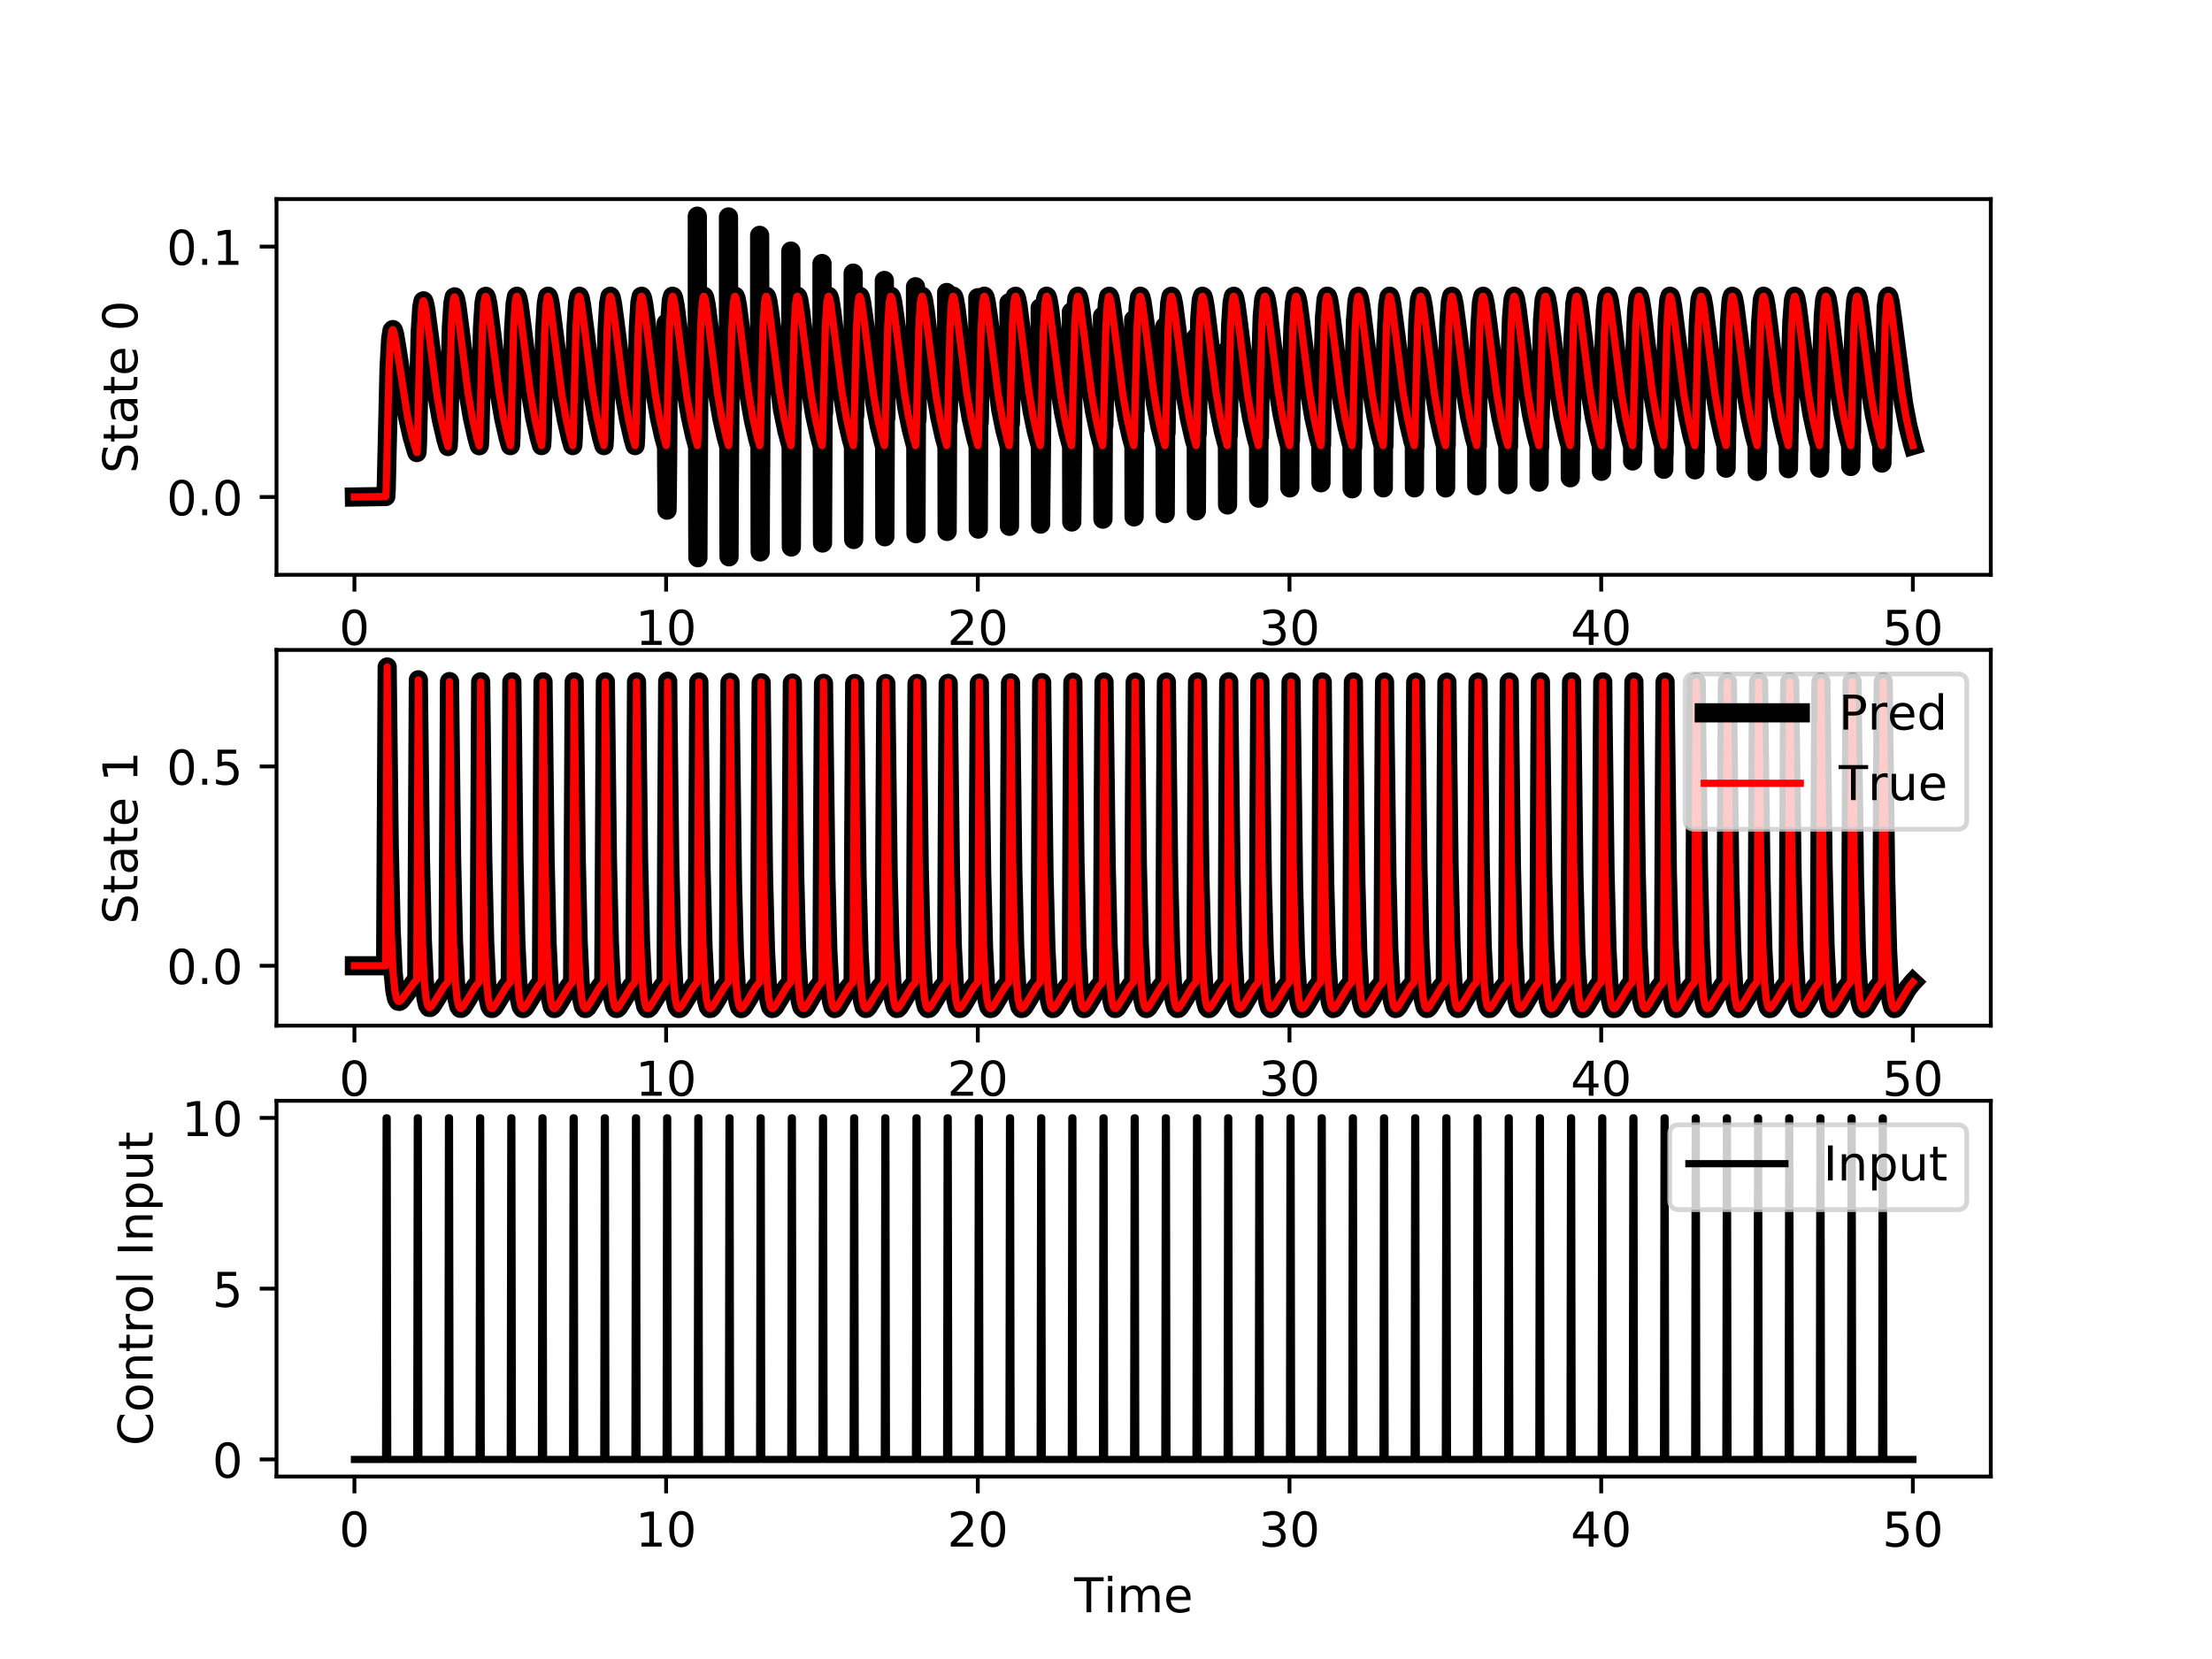 <?xml version="1.0" encoding="utf-8" standalone="no"?>
<!DOCTYPE svg PUBLIC "-//W3C//DTD SVG 1.1//EN"
  "http://www.w3.org/Graphics/SVG/1.1/DTD/svg11.dtd">
<!-- Created with matplotlib (http://matplotlib.org/) -->
<svg height="345.6pt" version="1.1" viewBox="0 0 460.8 345.6" width="460.8pt" xmlns="http://www.w3.org/2000/svg" xmlns:xlink="http://www.w3.org/1999/xlink">
 <defs>
  <style type="text/css">
*{stroke-linecap:butt;stroke-linejoin:round;}
  </style>
 </defs>
 <g id="figure_1">
  <g id="patch_1">
   <path d="M 0 345.6 
L 460.8 345.6 
L 460.8 0 
L 0 0 
z
" style="fill:#ffffff;"/>
  </g>
  <g id="axes_1">
   <g id="patch_2">
    <path d="M 57.6 119.74 
L 414.72 119.74 
L 414.72 41.472 
L 57.6 41.472 
z
" style="fill:#ffffff;"/>
   </g>
   <g id="matplotlib.axis_1">
    <g id="xtick_1">
     <g id="line2d_1">
      <defs>
       <path d="M 0 0 
L 0 3.5 
" id="m1c8a3b895c" style="stroke:#000000;stroke-width:0.8;"/>
      </defs>
      <g>
       <use style="stroke:#000000;stroke-width:0.8;" x="73.833" xlink:href="#m1c8a3b895c" y="119.74"/>
      </g>
     </g>
     <g id="text_1">
      <!-- 0 -->
      <defs>
       <path d="M 31.781 66.406 
Q 24.172 66.406 20.328 58.906 
Q 16.5 51.422 16.5 36.375 
Q 16.5 21.391 20.328 13.891 
Q 24.172 6.391 31.781 6.391 
Q 39.453 6.391 43.281 13.891 
Q 47.125 21.391 47.125 36.375 
Q 47.125 51.422 43.281 58.906 
Q 39.453 66.406 31.781 66.406 
z
M 31.781 74.219 
Q 44.047 74.219 50.516 64.516 
Q 56.984 54.828 56.984 36.375 
Q 56.984 17.969 50.516 8.266 
Q 44.047 -1.422 31.781 -1.422 
Q 19.531 -1.422 13.062 8.266 
Q 6.594 17.969 6.594 36.375 
Q 6.594 54.828 13.062 64.516 
Q 19.531 74.219 31.781 74.219 
z
" id="DejaVuSans-30"/>
      </defs>
      <g transform="translate(70.651 134.339)scale(0.1 -0.1)">
       <use xlink:href="#DejaVuSans-30"/>
      </g>
     </g>
    </g>
    <g id="xtick_2">
     <g id="line2d_2">
      <g>
       <use style="stroke:#000000;stroke-width:0.8;" x="138.764" xlink:href="#m1c8a3b895c" y="119.74"/>
      </g>
     </g>
     <g id="text_2">
      <!-- 10 -->
      <defs>
       <path d="M 12.406 8.297 
L 28.516 8.297 
L 28.516 63.922 
L 10.984 60.406 
L 10.984 69.391 
L 28.422 72.906 
L 38.281 72.906 
L 38.281 8.297 
L 54.391 8.297 
L 54.391 0 
L 12.406 0 
z
" id="DejaVuSans-31"/>
      </defs>
      <g transform="translate(132.401 134.339)scale(0.1 -0.1)">
       <use xlink:href="#DejaVuSans-31"/>
       <use x="63.623" xlink:href="#DejaVuSans-30"/>
      </g>
     </g>
    </g>
    <g id="xtick_3">
     <g id="line2d_3">
      <g>
       <use style="stroke:#000000;stroke-width:0.8;" x="203.695" xlink:href="#m1c8a3b895c" y="119.74"/>
      </g>
     </g>
     <g id="text_3">
      <!-- 20 -->
      <defs>
       <path d="M 19.188 8.297 
L 53.609 8.297 
L 53.609 0 
L 7.328 0 
L 7.328 8.297 
Q 12.938 14.109 22.625 23.891 
Q 32.328 33.688 34.812 36.531 
Q 39.547 41.844 41.422 45.531 
Q 43.312 49.219 43.312 52.781 
Q 43.312 58.594 39.234 62.25 
Q 35.156 65.922 28.609 65.922 
Q 23.969 65.922 18.812 64.312 
Q 13.672 62.703 7.812 59.422 
L 7.812 69.391 
Q 13.766 71.781 18.938 73 
Q 24.125 74.219 28.422 74.219 
Q 39.75 74.219 46.484 68.547 
Q 53.219 62.891 53.219 53.422 
Q 53.219 48.922 51.531 44.891 
Q 49.859 40.875 45.406 35.406 
Q 44.188 33.984 37.641 27.219 
Q 31.109 20.453 19.188 8.297 
z
" id="DejaVuSans-32"/>
      </defs>
      <g transform="translate(197.332 134.339)scale(0.1 -0.1)">
       <use xlink:href="#DejaVuSans-32"/>
       <use x="63.623" xlink:href="#DejaVuSans-30"/>
      </g>
     </g>
    </g>
    <g id="xtick_4">
     <g id="line2d_4">
      <g>
       <use style="stroke:#000000;stroke-width:0.8;" x="268.625" xlink:href="#m1c8a3b895c" y="119.74"/>
      </g>
     </g>
     <g id="text_4">
      <!-- 30 -->
      <defs>
       <path d="M 40.578 39.312 
Q 47.656 37.797 51.625 33 
Q 55.609 28.219 55.609 21.188 
Q 55.609 10.406 48.188 4.484 
Q 40.766 -1.422 27.094 -1.422 
Q 22.516 -1.422 17.656 -0.516 
Q 12.797 0.391 7.625 2.203 
L 7.625 11.719 
Q 11.719 9.328 16.594 8.109 
Q 21.484 6.891 26.812 6.891 
Q 36.078 6.891 40.938 10.547 
Q 45.797 14.203 45.797 21.188 
Q 45.797 27.641 41.281 31.266 
Q 36.766 34.906 28.719 34.906 
L 20.219 34.906 
L 20.219 43.016 
L 29.109 43.016 
Q 36.375 43.016 40.234 45.922 
Q 44.094 48.828 44.094 54.297 
Q 44.094 59.906 40.109 62.906 
Q 36.141 65.922 28.719 65.922 
Q 24.656 65.922 20.016 65.031 
Q 15.375 64.156 9.812 62.312 
L 9.812 71.094 
Q 15.438 72.656 20.344 73.438 
Q 25.25 74.219 29.594 74.219 
Q 40.828 74.219 47.359 69.109 
Q 53.906 64.016 53.906 55.328 
Q 53.906 49.266 50.438 45.094 
Q 46.969 40.922 40.578 39.312 
z
" id="DejaVuSans-33"/>
      </defs>
      <g transform="translate(262.263 134.339)scale(0.1 -0.1)">
       <use xlink:href="#DejaVuSans-33"/>
       <use x="63.623" xlink:href="#DejaVuSans-30"/>
      </g>
     </g>
    </g>
    <g id="xtick_5">
     <g id="line2d_5">
      <g>
       <use style="stroke:#000000;stroke-width:0.8;" x="333.556" xlink:href="#m1c8a3b895c" y="119.74"/>
      </g>
     </g>
     <g id="text_5">
      <!-- 40 -->
      <defs>
       <path d="M 37.797 64.312 
L 12.891 25.391 
L 37.797 25.391 
z
M 35.203 72.906 
L 47.609 72.906 
L 47.609 25.391 
L 58.016 25.391 
L 58.016 17.188 
L 47.609 17.188 
L 47.609 0 
L 37.797 0 
L 37.797 17.188 
L 4.891 17.188 
L 4.891 26.703 
z
" id="DejaVuSans-34"/>
      </defs>
      <g transform="translate(327.194 134.339)scale(0.1 -0.1)">
       <use xlink:href="#DejaVuSans-34"/>
       <use x="63.623" xlink:href="#DejaVuSans-30"/>
      </g>
     </g>
    </g>
    <g id="xtick_6">
     <g id="line2d_6">
      <g>
       <use style="stroke:#000000;stroke-width:0.8;" x="398.487" xlink:href="#m1c8a3b895c" y="119.74"/>
      </g>
     </g>
     <g id="text_6">
      <!-- 50 -->
      <defs>
       <path d="M 10.797 72.906 
L 49.516 72.906 
L 49.516 64.594 
L 19.828 64.594 
L 19.828 46.734 
Q 21.969 47.469 24.109 47.828 
Q 26.266 48.188 28.422 48.188 
Q 40.625 48.188 47.75 41.5 
Q 54.891 34.812 54.891 23.391 
Q 54.891 11.625 47.562 5.094 
Q 40.234 -1.422 26.906 -1.422 
Q 22.312 -1.422 17.547 -0.641 
Q 12.797 0.141 7.719 1.703 
L 7.719 11.625 
Q 12.109 9.234 16.797 8.062 
Q 21.484 6.891 26.703 6.891 
Q 35.156 6.891 40.078 11.328 
Q 45.016 15.766 45.016 23.391 
Q 45.016 31 40.078 35.438 
Q 35.156 39.891 26.703 39.891 
Q 22.75 39.891 18.812 39.016 
Q 14.891 38.141 10.797 36.281 
z
" id="DejaVuSans-35"/>
      </defs>
      <g transform="translate(392.125 134.339)scale(0.1 -0.1)">
       <use xlink:href="#DejaVuSans-35"/>
       <use x="63.623" xlink:href="#DejaVuSans-30"/>
      </g>
     </g>
    </g>
   </g>
   <g id="matplotlib.axis_2">
    <g id="ytick_1">
     <g id="line2d_7">
      <defs>
       <path d="M 0 0 
L -3.5 0 
" id="mfd7d4c7d14" style="stroke:#000000;stroke-width:0.8;"/>
      </defs>
      <g>
       <use style="stroke:#000000;stroke-width:0.8;" x="57.6" xlink:href="#mfd7d4c7d14" y="103.536"/>
      </g>
     </g>
     <g id="text_7">
      <!-- 0.0 -->
      <defs>
       <path d="M 10.688 12.406 
L 21 12.406 
L 21 0 
L 10.688 0 
z
" id="DejaVuSans-2e"/>
      </defs>
      <g transform="translate(34.697 107.336)scale(0.1 -0.1)">
       <use xlink:href="#DejaVuSans-30"/>
       <use x="63.623" xlink:href="#DejaVuSans-2e"/>
       <use x="95.41" xlink:href="#DejaVuSans-30"/>
      </g>
     </g>
    </g>
    <g id="ytick_2">
     <g id="line2d_8">
      <g>
       <use style="stroke:#000000;stroke-width:0.8;" x="57.6" xlink:href="#mfd7d4c7d14" y="51.372"/>
      </g>
     </g>
     <g id="text_8">
      <!-- 0.1 -->
      <g transform="translate(34.697 55.171)scale(0.1 -0.1)">
       <use xlink:href="#DejaVuSans-30"/>
       <use x="63.623" xlink:href="#DejaVuSans-2e"/>
       <use x="95.41" xlink:href="#DejaVuSans-31"/>
      </g>
     </g>
    </g>
    <g id="text_9">
     <!-- State 0 -->
     <defs>
      <path d="M 53.516 70.516 
L 53.516 60.891 
Q 47.906 63.578 42.922 64.891 
Q 37.938 66.219 33.297 66.219 
Q 25.25 66.219 20.875 63.094 
Q 16.5 59.969 16.5 54.203 
Q 16.5 49.359 19.406 46.891 
Q 22.312 44.438 30.422 42.922 
L 36.375 41.703 
Q 47.406 39.594 52.656 34.297 
Q 57.906 29 57.906 20.125 
Q 57.906 9.516 50.797 4.047 
Q 43.703 -1.422 29.984 -1.422 
Q 24.812 -1.422 18.969 -0.25 
Q 13.141 0.922 6.891 3.219 
L 6.891 13.375 
Q 12.891 10.016 18.656 8.297 
Q 24.422 6.594 29.984 6.594 
Q 38.422 6.594 43.016 9.906 
Q 47.609 13.234 47.609 19.391 
Q 47.609 24.75 44.312 27.781 
Q 41.016 30.812 33.5 32.328 
L 27.484 33.5 
Q 16.453 35.688 11.516 40.375 
Q 6.594 45.062 6.594 53.422 
Q 6.594 63.094 13.406 68.656 
Q 20.219 74.219 32.172 74.219 
Q 37.312 74.219 42.625 73.281 
Q 47.953 72.359 53.516 70.516 
z
" id="DejaVuSans-53"/>
      <path d="M 18.312 70.219 
L 18.312 54.688 
L 36.812 54.688 
L 36.812 47.703 
L 18.312 47.703 
L 18.312 18.016 
Q 18.312 11.328 20.141 9.422 
Q 21.969 7.516 27.594 7.516 
L 36.812 7.516 
L 36.812 0 
L 27.594 0 
Q 17.188 0 13.234 3.875 
Q 9.281 7.766 9.281 18.016 
L 9.281 47.703 
L 2.688 47.703 
L 2.688 54.688 
L 9.281 54.688 
L 9.281 70.219 
z
" id="DejaVuSans-74"/>
      <path d="M 34.281 27.484 
Q 23.391 27.484 19.188 25 
Q 14.984 22.516 14.984 16.5 
Q 14.984 11.719 18.141 8.906 
Q 21.297 6.109 26.703 6.109 
Q 34.188 6.109 38.703 11.406 
Q 43.219 16.703 43.219 25.484 
L 43.219 27.484 
z
M 52.203 31.203 
L 52.203 0 
L 43.219 0 
L 43.219 8.297 
Q 40.141 3.328 35.547 0.953 
Q 30.953 -1.422 24.312 -1.422 
Q 15.922 -1.422 10.953 3.297 
Q 6 8.016 6 15.922 
Q 6 25.141 12.172 29.828 
Q 18.359 34.516 30.609 34.516 
L 43.219 34.516 
L 43.219 35.406 
Q 43.219 41.609 39.141 45 
Q 35.062 48.391 27.688 48.391 
Q 23 48.391 18.547 47.266 
Q 14.109 46.141 10.016 43.891 
L 10.016 52.203 
Q 14.938 54.109 19.578 55.047 
Q 24.219 56 28.609 56 
Q 40.484 56 46.344 49.844 
Q 52.203 43.703 52.203 31.203 
z
" id="DejaVuSans-61"/>
      <path d="M 56.203 29.594 
L 56.203 25.203 
L 14.891 25.203 
Q 15.484 15.922 20.484 11.062 
Q 25.484 6.203 34.422 6.203 
Q 39.594 6.203 44.453 7.469 
Q 49.312 8.734 54.109 11.281 
L 54.109 2.781 
Q 49.266 0.734 44.188 -0.344 
Q 39.109 -1.422 33.891 -1.422 
Q 20.797 -1.422 13.156 6.188 
Q 5.516 13.812 5.516 26.812 
Q 5.516 40.234 12.766 48.109 
Q 20.016 56 32.328 56 
Q 43.359 56 49.781 48.891 
Q 56.203 41.797 56.203 29.594 
z
M 47.219 32.234 
Q 47.125 39.594 43.094 43.984 
Q 39.062 48.391 32.422 48.391 
Q 24.906 48.391 20.391 44.141 
Q 15.875 39.891 15.188 32.172 
z
" id="DejaVuSans-65"/>
      <path id="DejaVuSans-20"/>
     </defs>
     <g transform="translate(28.617 98.612)rotate(-90)scale(0.1 -0.1)">
      <use xlink:href="#DejaVuSans-53"/>
      <use x="63.477" xlink:href="#DejaVuSans-74"/>
      <use x="102.686" xlink:href="#DejaVuSans-61"/>
      <use x="163.965" xlink:href="#DejaVuSans-74"/>
      <use x="203.174" xlink:href="#DejaVuSans-65"/>
      <use x="264.697" xlink:href="#DejaVuSans-20"/>
      <use x="296.484" xlink:href="#DejaVuSans-30"/>
     </g>
    </g>
   </g>
   <g id="line2d_9">
    <path clip-path="url(#p3748b8c2de)" d="M 73.833 103.536 
L 80.365 103.433 
L 80.456 101.869 
L 80.644 93.703 
L 81.047 76.64 
L 81.384 70.612 
L 81.663 68.84 
L 81.832 68.655 
L 81.845 68.661 
L 81.982 68.875 
L 82.222 69.762 
L 82.676 72.463 
L 84.916 86.886 
L 85.838 90.965 
L 86.747 94.026 
L 86.838 94.278 
L 86.877 94.113 
L 86.975 92.239 
L 87.176 83.067 
L 87.54 69.187 
L 87.864 64.008 
L 88.118 62.726 
L 88.228 62.666 
L 88.26 62.693 
L 88.41 63.039 
L 88.682 64.369 
L 89.215 68.323 
L 91.013 82.218 
L 91.948 87.485 
L 92.857 91.388 
L 93.338 93.025 
L 93.37 92.875 
L 93.468 91.038 
L 93.669 81.938 
L 94.033 68.177 
L 94.351 63.151 
L 94.604 61.891 
L 94.715 61.844 
L 94.74 61.868 
L 94.89 62.221 
L 95.163 63.578 
L 95.695 67.611 
L 97.494 81.787 
L 98.429 87.16 
L 99.338 91.143 
L 99.831 92.856 
L 99.864 92.708 
L 99.961 90.875 
L 100.162 81.785 
L 100.526 68.04 
L 100.844 63.027 
L 101.097 61.776 
L 101.208 61.734 
L 101.234 61.758 
L 101.383 62.116 
L 101.656 63.481 
L 102.188 67.529 
L 103.98 81.698 
L 104.915 87.092 
L 105.824 91.091 
L 106.324 92.833 
L 106.35 92.734 
L 106.441 91.209 
L 106.629 83.222 
L 106.993 68.666 
L 107.318 63.19 
L 107.577 61.783 
L 107.694 61.714 
L 107.727 61.744 
L 107.876 62.102 
L 108.149 63.468 
L 108.681 67.518 
L 110.473 81.691 
L 111.408 87.088 
L 112.317 91.088 
L 112.817 92.83 
L 112.843 92.731 
L 112.934 91.206 
L 113.122 83.219 
L 113.486 68.664 
L 113.811 63.188 
L 114.07 61.78 
L 114.187 61.712 
L 114.213 61.734 
L 114.356 62.056 
L 114.616 63.306 
L 115.116 67.027 
L 117.057 82.28 
L 117.986 87.506 
L 118.895 91.406 
L 119.31 92.829 
L 119.343 92.681 
L 119.44 90.85 
L 119.641 81.761 
L 120.005 68.019 
L 120.323 63.008 
L 120.576 61.758 
L 120.687 61.716 
L 120.713 61.741 
L 120.862 62.1 
L 121.135 63.466 
L 121.667 67.516 
L 123.459 81.69 
L 124.394 87.087 
L 125.303 91.087 
L 125.803 92.829 
L 125.829 92.731 
L 125.92 91.206 
L 126.109 83.218 
L 126.472 68.663 
L 126.797 63.188 
L 127.057 61.78 
L 127.173 61.712 
L 127.199 61.734 
L 127.342 62.055 
L 127.602 63.306 
L 128.102 67.026 
L 130.043 82.279 
L 130.972 87.506 
L 131.881 91.406 
L 132.297 92.829 
L 132.329 92.681 
L 132.426 90.85 
L 132.628 81.761 
L 132.991 68.019 
L 133.309 63.008 
L 133.563 61.758 
L 133.673 61.716 
L 133.699 61.741 
L 133.848 62.099 
L 134.121 63.466 
L 134.654 67.516 
L 136.446 81.69 
L 137.381 87.087 
L 138.29 91.087 
L 138.77 92.796 
L 138.777 67.313 
L 138.874 96.304 
L 138.958 106.275 
L 139.01 103.498 
L 139.088 94.691 
L 139.205 76.441 
L 139.536 66.788 
L 139.841 62.644 
L 140.082 61.718 
L 140.192 61.749 
L 140.199 61.758 
L 140.354 62.17 
L 140.64 63.673 
L 141.212 68.122 
L 142.854 81.175 
L 143.796 86.726 
L 144.705 90.811 
L 145.257 92.796 
L 145.263 45.03 
L 145.361 111.356 
L 145.387 116.183 
L 145.439 103.521 
L 145.588 79.159 
L 145.614 80.386 
L 145.627 80.978 
L 145.672 78.135 
L 145.926 69.119 
L 146.289 63.011 
L 146.542 61.757 
L 146.653 61.715 
L 146.679 61.74 
L 146.828 62.099 
L 147.101 63.466 
L 147.633 67.516 
L 149.425 81.692 
L 150.36 87.087 
L 151.256 91.039 
L 151.75 92.797 
L 151.756 45.191 
L 151.854 111.964 
L 151.873 115.995 
L 151.932 101.482 
L 152.081 80.28 
L 152.094 80.826 
L 152.107 81.21 
L 152.152 78.864 
L 152.477 67.721 
L 152.815 62.741 
L 153.055 61.733 
L 153.159 61.727 
L 153.178 61.75 
L 153.334 62.146 
L 153.613 63.589 
L 154.178 67.929 
L 154.97 74.685 
L 156.022 82.363 
L 156.951 87.569 
L 157.847 91.407 
L 158.243 92.797 
L 158.249 49.027 
L 158.347 111.996 
L 158.366 114.98 
L 158.412 103.659 
L 158.574 80.66 
L 158.581 80.924 
L 158.587 81.229 
L 158.645 79.013 
L 159.132 64.676 
L 159.431 62.025 
L 159.613 61.704 
L 159.626 61.709 
L 159.749 61.902 
L 159.97 62.789 
L 160.379 65.553 
L 163.009 85.303 
L 163.924 89.756 
L 164.736 92.797 
L 164.742 52.311 
L 164.84 112.025 
L 164.853 113.955 
L 164.898 103.461 
L 164.996 83.377 
L 165.054 85.188 
L 165.061 85.35 
L 165.178 77.699 
L 165.593 65.187 
L 165.892 62.169 
L 166.1 61.704 
L 166.21 61.827 
L 166.405 62.499 
L 166.762 64.712 
L 167.625 71.913 
L 168.775 80.823 
L 169.716 86.456 
L 170.625 90.607 
L 171.229 92.797 
L 171.236 54.898 
L 171.333 111.97 
L 171.346 113.124 
L 171.385 103.444 
L 171.476 83.438 
L 171.541 85.888 
L 171.554 86.11 
L 171.671 77.734 
L 172.132 64.499 
L 172.411 62.053 
L 172.599 61.705 
L 172.606 61.707 
L 172.723 61.87 
L 172.93 62.656 
L 173.313 65.151 
L 174.463 74.791 
L 175.508 82.404 
L 176.437 87.603 
L 177.307 91.333 
L 177.722 92.797 
L 177.729 56.898 
L 177.826 111.802 
L 177.833 112.391 
L 177.865 106.176 
L 177.956 83.42 
L 178.027 86.48 
L 178.04 86.654 
L 178.047 86.628 
L 178.164 77.646 
L 178.67 63.898 
L 178.936 61.933 
L 179.099 61.707 
L 179.118 61.718 
L 179.248 61.956 
L 179.482 62.965 
L 179.923 66.068 
L 182.261 84 
L 183.183 88.79 
L 184.092 92.381 
L 184.215 92.797 
L 184.222 58.424 
L 184.319 111.532 
L 184.326 111.822 
L 184.345 108.769 
L 184.443 83.38 
L 184.52 87.056 
L 184.527 87.091 
L 184.54 86.903 
L 184.657 77.487 
L 185.137 64.232 
L 185.416 61.978 
L 185.592 61.707 
L 185.605 61.713 
L 185.728 61.919 
L 185.955 62.859 
L 186.377 65.757 
L 188.884 84.755 
L 189.799 89.337 
L 190.708 92.797 
L 190.715 59.735 
L 190.812 111.158 
L 190.819 111.18 
L 190.871 94.983 
L 190.929 83.362 
L 191.001 87.3 
L 191.014 87.455 
L 191.033 87 
L 191.15 77.426 
L 191.585 64.888 
L 191.884 62.081 
L 192.078 61.705 
L 192.189 61.841 
L 192.384 62.529 
L 192.741 64.76 
L 193.624 72.135 
L 194.844 81.476 
L 195.779 86.924 
L 196.676 90.912 
L 197.201 92.797 
L 197.208 60.93 
L 197.305 110.708 
L 197.331 106.111 
L 197.416 83.379 
L 197.494 87.732 
L 197.5 87.775 
L 197.52 87.315 
L 198.033 65.61 
L 198.351 62.204 
L 198.559 61.704 
L 198.669 61.814 
L 198.857 62.439 
L 199.201 64.522 
L 200 71.132 
L 201.383 81.775 
L 202.318 87.153 
L 203.24 91.186 
L 203.695 92.796 
L 203.701 62.011 
L 203.798 110.218 
L 203.837 99.792 
L 203.902 83.419 
L 203.974 87.827 
L 203.987 88.054 
L 204.019 86.828 
L 204.136 77.549 
L 204.604 64.413 
L 204.889 62.003 
L 205.065 61.706 
L 205.078 61.71 
L 205.201 61.903 
L 205.422 62.789 
L 205.831 65.552 
L 208.46 85.302 
L 209.324 89.534 
L 210.188 92.796 
L 210.194 63.072 
L 210.292 109.645 
L 210.343 93.091 
L 210.395 83.477 
L 210.467 88.223 
L 210.473 88.311 
L 210.499 87.577 
L 210.889 68.416 
L 211.233 62.899 
L 211.486 61.743 
L 211.59 61.723 
L 211.616 61.751 
L 211.772 62.146 
L 212.051 63.589 
L 212.603 67.851 
L 214.071 79.742 
L 215.025 85.694 
L 215.895 89.864 
L 216.681 92.796 
L 216.687 64.13 
L 216.778 109.182 
L 216.785 108.96 
L 217.103 78.382 
L 217.499 65.836 
L 217.817 62.276 
L 218.031 61.705 
L 218.142 61.802 
L 218.323 62.381 
L 218.655 64.336 
L 219.395 70.402 
L 220.583 79.88 
L 221.531 85.765 
L 222.434 90.054 
L 223.174 92.796 
L 223.18 64.978 
L 223.271 108.737 
L 223.278 108.227 
L 223.524 80.336 
L 223.537 80.342 
L 223.563 79.847 
L 224.037 65.091 
L 224.336 62.143 
L 224.537 61.705 
L 224.648 61.828 
L 224.836 62.469 
L 225.187 64.616 
L 226.011 71.465 
L 227.063 79.788 
L 228.018 85.73 
L 228.94 90.107 
L 229.667 92.796 
L 229.673 65.875 
L 229.758 108.148 
L 229.771 107.223 
L 229.855 83.954 
L 229.959 88.604 
L 230.323 69.597 
L 230.68 63.193 
L 230.94 61.786 
L 231.056 61.715 
L 231.089 61.744 
L 231.238 62.1 
L 231.511 63.465 
L 232.043 67.514 
L 233.835 81.689 
L 234.77 87.086 
L 235.68 91.087 
L 236.16 92.796 
L 236.166 66.593 
L 236.251 107.683 
L 236.264 105.965 
L 236.348 84.154 
L 236.433 89.619 
L 236.485 84.138 
L 236.602 77.831 
L 237.095 64.087 
L 237.374 61.935 
L 237.537 61.709 
L 237.556 61.719 
L 237.686 61.956 
L 237.92 62.965 
L 238.355 66.015 
L 240.725 84.152 
L 241.647 88.906 
L 242.556 92.47 
L 242.653 92.796 
L 242.66 67.993 
L 242.738 106.992 
L 242.757 104.433 
L 242.835 84.377 
L 242.913 90.138 
L 242.945 87.714 
L 243.147 75.273 
L 243.387 67.614 
L 243.673 63.138 
L 243.932 61.776 
L 244.043 61.716 
L 244.075 61.745 
L 244.224 62.101 
L 244.497 63.465 
L 245.03 67.514 
L 246.822 81.69 
L 247.783 87.216 
L 248.692 91.186 
L 249.146 92.796 
L 249.153 70.245 
L 249.231 106.421 
L 249.25 102.896 
L 249.321 84.647 
L 249.393 90.367 
L 249.399 90.401 
L 249.406 90.234 
L 249.938 66.329 
L 250.244 62.522 
L 250.477 61.716 
L 250.588 61.771 
L 250.75 62.221 
L 251.049 63.843 
L 251.659 68.669 
L 252.99 79.464 
L 253.945 85.481 
L 254.86 89.891 
L 255.639 92.796 
L 255.646 72.977 
L 255.724 105.197 
L 255.743 100.679 
L 255.802 84.986 
L 255.88 90.698 
L 255.912 88.319 
L 256.1 77.178 
L 256.379 67.447 
L 256.672 63.02 
L 256.925 61.766 
L 257.035 61.72 
L 257.061 61.745 
L 257.211 62.101 
L 257.483 63.465 
L 258.016 67.513 
L 259.808 81.689 
L 260.723 86.988 
L 261.632 91.012 
L 262.132 92.796 
L 262.139 76.341 
L 262.21 103.778 
L 262.236 97.619 
L 262.288 85.491 
L 262.36 91.075 
L 262.412 85.665 
L 262.58 77.781 
L 262.95 65.85 
L 263.262 62.32 
L 263.483 61.708 
L 263.593 61.804 
L 263.775 62.382 
L 264.106 64.335 
L 264.846 70.396 
L 266.119 80.466 
L 267.067 86.216 
L 267.976 90.424 
L 268.625 92.796 
L 268.632 80.749 
L 268.697 101.639 
L 268.736 91.456 
L 268.762 86.252 
L 268.827 91.77 
L 268.846 90.718 
L 269.112 75.579 
L 269.353 67.776 
L 269.638 63.195 
L 269.898 61.787 
L 270.015 61.715 
L 270.047 61.744 
L 270.197 62.1 
L 270.469 63.465 
L 271.002 67.513 
L 272.794 81.688 
L 273.729 87.086 
L 274.638 91.087 
L 275.119 92.796 
L 275.125 82.667 
L 275.183 100.571 
L 275.229 88.904 
L 275.248 86.462 
L 275.3 92.699 
L 275.339 89.024 
L 275.521 79.621 
L 275.924 66.064 
L 276.248 62.316 
L 276.463 61.708 
L 276.573 61.791 
L 276.748 62.325 
L 277.066 64.152 
L 277.755 69.716 
L 278.69 77.452 
L 279.677 84.113 
L 280.592 88.848 
L 281.501 92.425 
L 281.612 92.796 
L 281.618 80.322 
L 281.677 101.826 
L 281.722 87.835 
L 281.735 85.836 
L 281.793 93.153 
L 281.813 91.748 
L 282.008 79.783 
L 282.384 66.715 
L 282.683 62.702 
L 282.923 61.728 
L 283.027 61.736 
L 283.047 61.76 
L 283.209 62.195 
L 283.501 63.756 
L 284.092 68.396 
L 285.676 80.997 
L 286.618 86.589 
L 287.527 90.709 
L 288.105 92.796 
L 288.111 80.391 
L 288.17 101.629 
L 288.215 87.57 
L 288.228 86.124 
L 288.287 92.94 
L 288.293 92.709 
L 288.67 72.12 
L 289.072 63.666 
L 289.345 61.859 
L 289.481 61.709 
L 289.514 61.73 
L 289.65 62.014 
L 289.897 63.15 
L 290.371 66.594 
L 292.475 82.973 
L 293.397 88.007 
L 294.306 91.786 
L 294.598 92.796 
L 294.604 80.075 
L 294.656 101.631 
L 294.708 87.35 
L 294.721 86.475 
L 294.767 92.56 
L 294.78 92.981 
L 294.812 89.346 
L 294.942 80.523 
L 294.974 80.658 
L 295.059 76.638 
L 295.377 66.605 
L 295.702 62.469 
L 295.929 61.713 
L 296.039 61.769 
L 296.202 62.22 
L 296.5 63.843 
L 297.111 68.674 
L 298.643 80.866 
L 299.585 86.488 
L 300.494 90.632 
L 301.091 92.796 
L 301.097 80.788 
L 301.149 101.65 
L 301.201 87.087 
L 301.208 86.52 
L 301.253 92.14 
L 301.266 92.955 
L 301.312 87.998 
L 301.435 80.376 
L 301.468 80.47 
L 301.526 77.964 
L 301.838 67.262 
L 302.156 62.752 
L 302.396 61.735 
L 302.5 61.729 
L 302.519 61.751 
L 302.675 62.146 
L 302.954 63.588 
L 303.513 67.898 
L 305.208 81.345 
L 306.143 86.823 
L 307.052 90.886 
L 307.584 92.796 
L 307.59 81.63 
L 307.642 101.186 
L 307.694 86.975 
L 307.701 86.626 
L 307.727 89.864 
L 307.759 92.962 
L 307.811 86.731 
L 308 79.003 
L 308.298 68.013 
L 308.616 63.024 
L 308.87 61.761 
L 308.98 61.718 
L 309.006 61.743 
L 309.155 62.099 
L 309.428 63.465 
L 309.96 67.514 
L 311.753 81.689 
L 312.688 87.086 
L 313.597 91.087 
L 314.077 92.796 
L 314.084 82 
L 314.136 100.965 
L 314.187 86.818 
L 314.194 86.66 
L 314.207 88.043 
L 314.246 93.08 
L 314.304 86.524 
L 314.356 86.681 
L 314.545 76.281 
L 314.882 66.12 
L 315.187 62.426 
L 315.415 61.71 
L 315.525 61.779 
L 315.694 62.271 
L 316.006 64.018 
L 316.655 69.233 
L 318.096 80.689 
L 319.038 86.353 
L 319.947 90.528 
L 320.57 92.796 
L 320.577 82.797 
L 320.629 100.44 
L 320.681 86.882 
L 320.7 88.787 
L 320.733 93.135 
L 320.797 86.381 
L 320.843 86.995 
L 321.343 66.736 
L 321.674 62.468 
L 321.901 61.713 
L 322.012 61.769 
L 322.174 62.219 
L 322.473 63.843 
L 323.083 68.674 
L 324.615 80.866 
L 325.557 86.488 
L 326.466 90.632 
L 327.063 92.796 
L 327.07 84.204 
L 327.122 99.526 
L 327.174 87.281 
L 327.219 93.286 
L 327.278 87.161 
L 327.329 87.458 
L 327.661 71.361 
L 328.076 63.201 
L 328.336 61.783 
L 328.453 61.714 
L 328.485 61.742 
L 328.635 62.1 
L 328.907 63.465 
L 329.44 67.514 
L 331.232 81.689 
L 332.167 87.086 
L 333.076 91.087 
L 333.556 92.796 
L 333.563 86.475 
L 333.608 98.184 
L 333.667 88.452 
L 333.699 93.544 
L 333.771 87.645 
L 333.797 88.049 
L 333.823 87.213 
L 334.095 73.167 
L 334.446 64.676 
L 334.732 62.085 
L 334.926 61.706 
L 334.933 61.708 
L 335.05 61.871 
L 335.258 62.655 
L 335.641 65.149 
L 336.796 74.841 
L 337.855 82.526 
L 338.79 87.726 
L 339.699 91.574 
L 340.049 92.796 
L 340.14 89.267 
L 340.101 96.03 
L 340.16 91.092 
L 340.179 93.63 
L 340.231 88.538 
L 340.257 89.507 
L 340.277 88.789 
L 340.575 73.643 
L 340.926 64.867 
L 341.205 62.175 
L 341.413 61.705 
L 341.523 61.827 
L 341.718 62.498 
L 342.069 64.663 
L 342.919 71.741 
L 344.237 81.816 
L 345.173 87.184 
L 346.082 91.161 
L 346.543 92.796 
L 346.549 86.763 
L 346.588 97.758 
L 346.653 91.392 
L 346.672 94.487 
L 346.724 87.973 
L 346.757 89.728 
L 346.789 87.347 
L 347.01 76.036 
L 347.341 66.263 
L 347.646 62.471 
L 347.874 61.712 
L 347.984 61.769 
L 348.146 62.22 
L 348.445 63.843 
L 349.055 68.675 
L 350.588 80.866 
L 351.529 86.488 
L 352.438 90.632 
L 353.036 92.796 
L 353.042 86.644 
L 353.081 97.881 
L 353.146 91.292 
L 353.165 94.316 
L 353.217 88.164 
L 353.243 89.236 
L 353.25 89.404 
L 353.282 87.629 
L 353.497 76.395 
L 353.808 66.764 
L 354.139 62.47 
L 354.367 61.712 
L 354.477 61.769 
L 354.639 62.219 
L 354.938 63.843 
L 355.548 68.675 
L 357.081 80.866 
L 358.022 86.488 
L 358.931 90.632 
L 359.529 92.796 
L 359.535 87.058 
L 359.574 97.528 
L 359.639 92.291 
L 359.652 93.859 
L 359.711 88.543 
L 359.73 89.371 
L 359.743 89.721 
L 359.775 86.938 
L 359.983 76.684 
L 360.275 67.304 
L 360.626 62.513 
L 360.853 61.717 
L 360.97 61.769 
L 361.133 62.22 
L 361.431 63.843 
L 362.042 68.675 
L 363.574 80.866 
L 364.515 86.488 
L 365.424 90.632 
L 366.022 92.796 
L 366.028 86.708 
L 366.067 98.197 
L 366.132 92.143 
L 366.152 94.234 
L 366.204 88.359 
L 366.223 89.067 
L 366.236 89.552 
L 366.275 86.568 
L 366.476 76.712 
L 366.775 67.169 
L 367.126 62.47 
L 367.353 61.713 
L 367.463 61.769 
L 367.626 62.22 
L 367.924 63.843 
L 368.535 68.675 
L 370.067 80.866 
L 371.009 86.488 
L 371.918 90.632 
L 372.515 92.796 
L 372.521 87.077 
L 372.56 97.639 
L 372.625 92.458 
L 372.638 93.914 
L 372.697 88.543 
L 372.716 89.427 
L 372.729 89.777 
L 372.762 86.845 
L 372.976 76.36 
L 373.281 66.916 
L 373.612 62.514 
L 373.839 61.717 
L 373.956 61.769 
L 374.119 62.22 
L 374.417 63.843 
L 375.028 68.675 
L 376.56 80.866 
L 377.502 86.488 
L 378.411 90.632 
L 379.008 92.796 
L 379.014 87.659 
L 379.053 97.522 
L 379.118 92.75 
L 379.131 94.311 
L 379.183 88.623 
L 379.209 89.65 
L 379.216 89.728 
L 379.235 88.895 
L 379.488 75.489 
L 379.833 65.754 
L 380.118 62.429 
L 380.346 61.709 
L 380.456 61.779 
L 380.625 62.271 
L 380.936 64.018 
L 381.586 69.233 
L 383.027 80.689 
L 383.969 86.353 
L 384.878 90.528 
L 385.501 92.796 
L 385.508 87.476 
L 385.547 97.178 
L 385.611 93.164 
L 385.624 93.972 
L 385.67 88.812 
L 385.683 89.084 
L 385.709 89.984 
L 385.741 87.027 
L 385.969 76.005 
L 386.293 66.396 
L 386.592 62.559 
L 386.826 61.717 
L 386.943 61.769 
L 387.105 62.22 
L 387.404 63.843 
L 388.014 68.675 
L 389.546 80.866 
L 390.488 86.488 
L 391.397 90.632 
L 391.994 92.796 
L 392.001 89.019 
L 392.04 96.471 
L 392.098 92.807 
L 392.111 94.274 
L 392.157 88.986 
L 392.189 90.31 
L 392.942 63.914 
L 393.215 61.913 
L 393.371 61.707 
L 393.39 61.718 
L 393.52 61.955 
L 393.754 62.965 
L 394.189 66.015 
L 396.552 84.113 
L 397.468 88.848 
L 398.377 92.425 
L 398.487 92.796 
L 398.487 92.796 
" style="fill:none;stroke:#000000;stroke-linecap:square;stroke-width:4;"/>
   </g>
   <g id="line2d_10">
    <path clip-path="url(#p3748b8c2de)" d="M 73.833 103.536 
L 80.358 103.433 
L 80.449 101.869 
L 80.637 93.703 
L 81.04 76.64 
L 81.378 70.612 
L 81.657 68.84 
L 81.826 68.655 
L 81.839 68.661 
L 81.975 68.875 
L 82.215 69.762 
L 82.67 72.463 
L 84.91 86.886 
L 85.832 90.965 
L 86.741 94.026 
L 86.832 94.278 
L 86.871 94.113 
L 86.968 92.239 
L 87.17 83.067 
L 87.533 69.187 
L 87.858 64.008 
L 88.111 62.726 
L 88.221 62.666 
L 88.254 62.693 
L 88.403 63.039 
L 88.676 64.369 
L 89.208 68.323 
L 91.007 82.218 
L 91.942 87.485 
L 92.851 91.388 
L 93.331 93.025 
L 93.364 92.875 
L 93.461 91.038 
L 93.663 81.938 
L 94.026 68.177 
L 94.344 63.151 
L 94.598 61.891 
L 94.708 61.844 
L 94.734 61.868 
L 94.883 62.221 
L 95.156 63.578 
L 95.688 67.611 
L 97.487 81.787 
L 98.422 87.16 
L 99.331 91.143 
L 99.825 92.856 
L 99.857 92.708 
L 99.954 90.875 
L 100.156 81.785 
L 100.519 68.04 
L 100.837 63.027 
L 101.091 61.776 
L 101.201 61.734 
L 101.227 61.758 
L 101.376 62.116 
L 101.649 63.481 
L 102.182 67.529 
L 103.974 81.698 
L 104.909 87.092 
L 105.818 91.091 
L 106.318 92.833 
L 106.344 92.734 
L 106.435 91.209 
L 106.623 83.222 
L 106.986 68.666 
L 107.311 63.19 
L 107.571 61.783 
L 107.688 61.714 
L 107.72 61.744 
L 107.87 62.102 
L 108.142 63.468 
L 108.675 67.518 
L 110.467 81.691 
L 111.402 87.088 
L 112.311 91.088 
L 112.811 92.83 
L 112.837 92.731 
L 112.928 91.206 
L 113.116 83.219 
L 113.48 68.664 
L 113.804 63.188 
L 114.064 61.78 
L 114.181 61.712 
L 114.207 61.734 
L 114.35 62.056 
L 114.609 63.306 
L 115.109 67.027 
L 117.051 82.28 
L 117.979 87.506 
L 118.888 91.406 
L 119.304 92.829 
L 119.336 92.681 
L 119.434 90.85 
L 119.635 81.761 
L 119.999 68.019 
L 120.317 63.008 
L 120.57 61.758 
L 120.68 61.716 
L 120.706 61.741 
L 120.856 62.1 
L 121.128 63.466 
L 121.661 67.516 
L 123.453 81.69 
L 124.388 87.087 
L 125.297 91.087 
L 125.797 92.829 
L 125.823 92.731 
L 125.914 91.206 
L 126.102 83.218 
L 126.466 68.663 
L 126.79 63.188 
L 127.05 61.78 
L 127.167 61.712 
L 127.193 61.734 
L 127.336 62.055 
L 127.596 63.306 
L 128.095 67.026 
L 130.037 82.279 
L 130.965 87.506 
L 131.874 91.406 
L 132.29 92.829 
L 132.322 92.681 
L 132.42 90.85 
L 132.621 81.761 
L 132.985 68.019 
L 133.303 63.008 
L 133.556 61.758 
L 133.667 61.716 
L 133.693 61.741 
L 133.842 62.099 
L 134.115 63.466 
L 134.647 67.516 
L 136.439 81.69 
L 137.374 87.087 
L 138.283 91.087 
L 138.783 92.829 
L 138.809 92.731 
L 138.9 91.206 
L 139.088 83.218 
L 139.452 68.663 
L 139.777 63.188 
L 140.036 61.78 
L 140.153 61.712 
L 140.179 61.734 
L 140.322 62.055 
L 140.582 63.306 
L 141.082 67.026 
L 143.023 82.279 
L 143.952 87.506 
L 144.861 91.406 
L 145.276 92.829 
L 145.309 92.681 
L 145.406 90.85 
L 145.607 81.761 
L 145.971 68.019 
L 146.289 63.008 
L 146.542 61.758 
L 146.653 61.716 
L 146.679 61.741 
L 146.828 62.099 
L 147.101 63.466 
L 147.633 67.516 
L 149.425 81.69 
L 150.36 87.087 
L 151.269 91.087 
L 151.769 92.829 
L 151.795 92.731 
L 151.886 91.206 
L 152.074 83.218 
L 152.438 68.663 
L 152.763 63.188 
L 153.022 61.78 
L 153.139 61.712 
L 153.165 61.734 
L 153.308 62.055 
L 153.568 63.306 
L 154.068 67.026 
L 156.009 82.279 
L 156.938 87.506 
L 157.847 91.406 
L 158.262 92.829 
L 158.295 92.681 
L 158.392 90.85 
L 158.594 81.761 
L 158.957 68.019 
L 159.275 63.008 
L 159.529 61.758 
L 159.639 61.716 
L 159.665 61.741 
L 159.814 62.099 
L 160.087 63.466 
L 160.619 67.516 
L 162.411 81.69 
L 163.346 87.087 
L 164.256 91.087 
L 164.755 92.829 
L 164.781 92.731 
L 164.872 91.206 
L 165.061 83.218 
L 165.424 68.663 
L 165.749 63.188 
L 166.009 61.78 
L 166.126 61.712 
L 166.151 61.734 
L 166.294 62.055 
L 166.554 63.306 
L 167.054 67.026 
L 168.995 82.279 
L 169.924 87.506 
L 170.833 91.406 
L 171.249 92.829 
L 171.281 92.681 
L 171.378 90.85 
L 171.58 81.761 
L 171.943 68.019 
L 172.261 63.008 
L 172.515 61.758 
L 172.625 61.716 
L 172.651 61.741 
L 172.8 62.099 
L 173.073 63.466 
L 173.606 67.516 
L 175.398 81.69 
L 176.333 87.087 
L 177.242 91.087 
L 177.742 92.829 
L 177.768 92.731 
L 177.859 91.206 
L 178.047 83.218 
L 178.41 68.663 
L 178.735 63.188 
L 178.995 61.78 
L 179.112 61.712 
L 179.138 61.734 
L 179.281 62.055 
L 179.54 63.306 
L 180.04 67.026 
L 181.982 82.279 
L 182.91 87.506 
L 183.819 91.406 
L 184.235 92.829 
L 184.267 92.681 
L 184.365 90.85 
L 184.566 81.761 
L 184.93 68.019 
L 185.248 63.008 
L 185.501 61.758 
L 185.611 61.716 
L 185.637 61.741 
L 185.787 62.099 
L 186.059 63.466 
L 186.592 67.516 
L 188.384 81.69 
L 189.319 87.087 
L 190.228 91.087 
L 190.728 92.829 
L 190.754 92.731 
L 190.845 91.206 
L 191.033 83.218 
L 191.397 68.663 
L 191.721 63.188 
L 191.981 61.78 
L 192.098 61.712 
L 192.124 61.734 
L 192.267 62.055 
L 192.526 63.306 
L 193.026 67.026 
L 194.968 82.279 
L 195.896 87.506 
L 196.805 91.406 
L 197.221 92.829 
L 197.253 92.681 
L 197.351 90.85 
L 197.552 81.761 
L 197.916 68.019 
L 198.234 63.008 
L 198.487 61.758 
L 198.597 61.716 
L 198.623 61.741 
L 198.773 62.099 
L 199.045 63.466 
L 199.578 67.516 
L 201.37 81.69 
L 202.305 87.087 
L 203.214 91.087 
L 203.714 92.829 
L 203.74 92.731 
L 203.831 91.206 
L 204.019 83.218 
L 204.383 68.663 
L 204.707 63.188 
L 204.967 61.78 
L 205.084 61.712 
L 205.11 61.734 
L 205.253 62.055 
L 205.513 63.306 
L 206.013 67.026 
L 207.954 82.279 
L 208.883 87.506 
L 209.792 91.406 
L 210.207 92.829 
L 210.24 92.681 
L 210.337 90.85 
L 210.538 81.761 
L 210.902 68.019 
L 211.22 63.008 
L 211.473 61.758 
L 211.584 61.716 
L 211.61 61.741 
L 211.759 62.099 
L 212.032 63.466 
L 212.564 67.516 
L 214.356 81.69 
L 215.291 87.087 
L 216.2 91.087 
L 216.7 92.829 
L 216.726 92.731 
L 216.817 91.206 
L 217.005 83.218 
L 217.369 68.663 
L 217.694 63.188 
L 217.953 61.78 
L 218.07 61.712 
L 218.096 61.734 
L 218.239 62.055 
L 218.499 63.306 
L 218.999 67.026 
L 220.94 82.279 
L 221.869 87.506 
L 222.778 91.406 
L 223.193 92.829 
L 223.226 92.681 
L 223.323 90.85 
L 223.524 81.761 
L 223.888 68.019 
L 224.206 63.008 
L 224.459 61.758 
L 224.57 61.716 
L 224.596 61.741 
L 224.745 62.099 
L 225.018 63.466 
L 225.55 67.516 
L 227.342 81.69 
L 228.277 87.087 
L 229.186 91.087 
L 229.686 92.829 
L 229.712 92.731 
L 229.803 91.206 
L 229.992 83.218 
L 230.355 68.663 
L 230.68 63.188 
L 230.94 61.78 
L 231.056 61.712 
L 231.082 61.734 
L 231.225 62.055 
L 231.485 63.306 
L 231.985 67.026 
L 233.926 82.279 
L 234.855 87.506 
L 235.764 91.406 
L 236.179 92.829 
L 236.212 92.681 
L 236.309 90.85 
L 236.511 81.761 
L 236.874 68.019 
L 237.192 63.008 
L 237.446 61.758 
L 237.556 61.716 
L 237.582 61.741 
L 237.731 62.099 
L 238.004 63.466 
L 238.536 67.516 
L 240.329 81.69 
L 241.264 87.087 
L 242.173 91.087 
L 242.673 92.829 
L 242.699 92.731 
L 242.789 91.206 
L 242.978 83.218 
L 243.341 68.663 
L 243.666 63.188 
L 243.926 61.78 
L 244.043 61.712 
L 244.069 61.734 
L 244.211 62.055 
L 244.471 63.306 
L 244.971 67.026 
L 246.913 82.279 
L 247.841 87.506 
L 248.75 91.406 
L 249.166 92.829 
L 249.198 92.681 
L 249.296 90.85 
L 249.497 81.761 
L 249.86 68.019 
L 250.179 63.008 
L 250.432 61.758 
L 250.542 61.716 
L 250.568 61.741 
L 250.718 62.099 
L 250.99 63.466 
L 251.523 67.516 
L 253.315 81.69 
L 254.25 87.087 
L 255.159 91.087 
L 255.659 92.829 
L 255.685 92.731 
L 255.776 91.206 
L 255.964 83.218 
L 256.328 68.663 
L 256.652 63.188 
L 256.912 61.78 
L 257.029 61.712 
L 257.055 61.734 
L 257.198 62.055 
L 257.457 63.306 
L 257.957 67.026 
L 259.899 82.279 
L 260.827 87.506 
L 261.736 91.406 
L 262.152 92.829 
L 262.184 92.681 
L 262.282 90.85 
L 262.483 81.761 
L 262.847 68.019 
L 263.165 63.008 
L 263.418 61.758 
L 263.528 61.716 
L 263.554 61.741 
L 263.704 62.099 
L 263.976 63.466 
L 264.509 67.516 
L 266.301 81.69 
L 267.236 87.087 
L 268.145 91.087 
L 268.645 92.829 
L 268.671 92.731 
L 268.762 91.206 
L 268.95 83.218 
L 269.314 68.663 
L 269.638 63.188 
L 269.898 61.78 
L 270.015 61.712 
L 270.041 61.734 
L 270.184 62.055 
L 270.444 63.306 
L 270.943 67.026 
L 272.885 82.279 
L 273.813 87.506 
L 274.722 91.406 
L 275.138 92.829 
L 275.17 92.681 
L 275.268 90.85 
L 275.469 81.761 
L 275.833 68.019 
L 276.151 63.008 
L 276.404 61.758 
L 276.515 61.716 
L 276.541 61.741 
L 276.69 62.099 
L 276.963 63.466 
L 277.495 67.516 
L 279.287 81.69 
L 280.222 87.087 
L 281.131 91.087 
L 281.631 92.829 
L 281.657 92.731 
L 281.748 91.206 
L 281.936 83.218 
L 282.3 68.663 
L 282.625 63.188 
L 282.884 61.78 
L 283.001 61.712 
L 283.027 61.734 
L 283.17 62.055 
L 283.43 63.306 
L 283.93 67.026 
L 285.871 82.279 
L 286.8 87.506 
L 287.709 91.406 
L 288.124 92.829 
L 288.157 92.681 
L 288.254 90.85 
L 288.455 81.761 
L 288.819 68.019 
L 289.137 63.008 
L 289.39 61.758 
L 289.501 61.716 
L 289.527 61.741 
L 289.676 62.099 
L 289.949 63.466 
L 290.481 67.516 
L 292.273 81.69 
L 293.208 87.087 
L 294.117 91.087 
L 294.617 92.829 
L 294.643 92.731 
L 294.734 91.206 
L 294.922 83.218 
L 295.286 68.663 
L 295.611 63.188 
L 295.87 61.78 
L 295.987 61.712 
L 296.013 61.734 
L 296.156 62.055 
L 296.416 63.306 
L 296.916 67.026 
L 298.857 82.279 
L 299.786 87.506 
L 300.695 91.406 
L 301.11 92.829 
L 301.143 92.681 
L 301.24 90.85 
L 301.442 81.761 
L 301.805 68.019 
L 302.123 63.008 
L 302.377 61.758 
L 302.487 61.716 
L 302.513 61.741 
L 302.662 62.099 
L 302.935 63.466 
L 303.467 67.516 
L 305.259 81.69 
L 306.194 87.087 
L 307.104 91.087 
L 307.603 92.829 
L 307.629 92.731 
L 307.72 91.206 
L 307.909 83.218 
L 308.272 68.663 
L 308.597 63.188 
L 308.857 61.78 
L 308.974 61.712 
L 308.999 61.734 
L 309.142 62.055 
L 309.402 63.306 
L 309.902 67.026 
L 311.843 82.279 
L 312.772 87.506 
L 313.681 91.406 
L 314.097 92.829 
L 314.129 92.681 
L 314.226 90.85 
L 314.428 81.761 
L 314.791 68.019 
L 315.109 63.008 
L 315.363 61.758 
L 315.473 61.716 
L 315.499 61.741 
L 315.648 62.099 
L 315.921 63.466 
L 316.454 67.516 
L 318.246 81.69 
L 319.181 87.087 
L 320.09 91.087 
L 320.59 92.829 
L 320.616 92.731 
L 320.707 91.206 
L 320.895 83.218 
L 321.258 68.663 
L 321.583 63.188 
L 321.843 61.78 
L 321.96 61.712 
L 321.986 61.734 
L 322.129 62.055 
L 322.388 63.306 
L 322.888 67.026 
L 324.83 82.279 
L 325.758 87.506 
L 326.667 91.406 
L 327.083 92.829 
L 327.115 92.681 
L 327.213 90.85 
L 327.414 81.761 
L 327.778 68.019 
L 328.096 63.008 
L 328.349 61.758 
L 328.459 61.716 
L 328.485 61.741 
L 328.635 62.099 
L 328.907 63.466 
L 329.44 67.516 
L 331.232 81.69 
L 332.167 87.087 
L 333.076 91.087 
L 333.576 92.829 
L 333.602 92.731 
L 333.693 91.206 
L 333.881 83.218 
L 334.245 68.663 
L 334.569 63.188 
L 334.829 61.78 
L 334.946 61.712 
L 334.972 61.734 
L 335.115 62.055 
L 335.374 63.306 
L 335.874 67.026 
L 337.816 82.279 
L 338.744 87.506 
L 339.653 91.406 
L 340.069 92.829 
L 340.101 92.681 
L 340.199 90.85 
L 340.4 81.761 
L 340.764 68.019 
L 341.082 63.008 
L 341.335 61.758 
L 341.445 61.716 
L 341.471 61.741 
L 341.621 62.099 
L 341.893 63.466 
L 342.426 67.516 
L 344.218 81.69 
L 345.153 87.087 
L 346.062 91.087 
L 346.562 92.829 
L 346.588 92.731 
L 346.679 91.206 
L 346.867 83.218 
L 347.231 68.663 
L 347.555 63.188 
L 347.815 61.78 
L 347.932 61.712 
L 347.958 61.734 
L 348.101 62.055 
L 348.361 63.306 
L 348.861 67.026 
L 350.802 82.279 
L 351.731 87.506 
L 352.64 91.406 
L 353.055 92.829 
L 353.088 92.681 
L 353.185 90.85 
L 353.386 81.761 
L 353.75 68.019 
L 354.068 63.008 
L 354.321 61.758 
L 354.432 61.716 
L 354.458 61.741 
L 354.607 62.099 
L 354.88 63.466 
L 355.412 67.516 
L 357.204 81.69 
L 358.139 87.087 
L 359.048 91.087 
L 359.548 92.829 
L 359.574 92.731 
L 359.665 91.206 
L 359.853 83.218 
L 360.217 68.663 
L 360.542 63.188 
L 360.801 61.78 
L 360.918 61.712 
L 360.944 61.734 
L 361.087 62.055 
L 361.347 63.306 
L 361.847 67.026 
L 363.788 82.279 
L 364.717 87.506 
L 365.626 91.406 
L 366.041 92.829 
L 366.074 92.681 
L 366.171 90.85 
L 366.372 81.761 
L 366.736 68.019 
L 367.054 63.008 
L 367.307 61.758 
L 367.418 61.716 
L 367.444 61.741 
L 367.593 62.099 
L 367.866 63.466 
L 368.398 67.516 
L 370.19 81.69 
L 371.125 87.087 
L 372.034 91.087 
L 372.534 92.829 
L 372.56 92.731 
L 372.651 91.206 
L 372.84 83.218 
L 373.203 68.663 
L 373.528 63.188 
L 373.788 61.78 
L 373.904 61.712 
L 373.93 61.734 
L 374.073 62.055 
L 374.333 63.306 
L 374.833 67.026 
L 376.774 82.279 
L 377.703 87.506 
L 378.612 91.406 
L 379.027 92.829 
L 379.06 92.681 
L 379.157 90.85 
L 379.359 81.761 
L 379.722 68.019 
L 380.04 63.008 
L 380.294 61.758 
L 380.404 61.716 
L 380.43 61.741 
L 380.579 62.099 
L 380.852 63.466 
L 381.384 67.516 
L 383.177 81.69 
L 384.112 87.087 
L 385.021 91.087 
L 385.521 92.829 
L 385.547 92.731 
L 385.637 91.206 
L 385.826 83.218 
L 386.189 68.663 
L 386.514 63.188 
L 386.774 61.78 
L 386.891 61.712 
L 386.917 61.734 
L 387.059 62.055 
L 387.319 63.306 
L 387.819 67.026 
L 389.761 82.279 
L 390.689 87.506 
L 391.598 91.406 
L 392.014 92.829 
L 392.046 92.681 
L 392.144 90.85 
L 392.345 81.761 
L 392.708 68.019 
L 393.027 63.008 
L 393.28 61.758 
L 393.39 61.716 
L 393.416 61.741 
L 393.566 62.099 
L 393.838 63.466 
L 394.371 67.516 
L 396.163 81.69 
L 397.098 87.087 
L 398.007 91.087 
L 398.487 92.796 
L 398.487 92.796 
" style="fill:none;stroke:#ff0000;stroke-linecap:square;stroke-width:1.5;"/>
   </g>
   <g id="patch_3">
    <path d="M 57.6 119.74 
L 57.6 41.472 
" style="fill:none;stroke:#000000;stroke-linecap:square;stroke-linejoin:miter;stroke-width:0.8;"/>
   </g>
   <g id="patch_4">
    <path d="M 414.72 119.74 
L 414.72 41.472 
" style="fill:none;stroke:#000000;stroke-linecap:square;stroke-linejoin:miter;stroke-width:0.8;"/>
   </g>
   <g id="patch_5">
    <path d="M 57.6 119.74 
L 414.72 119.74 
" style="fill:none;stroke:#000000;stroke-linecap:square;stroke-linejoin:miter;stroke-width:0.8;"/>
   </g>
   <g id="patch_6">
    <path d="M 57.6 41.472 
L 414.72 41.472 
" style="fill:none;stroke:#000000;stroke-linecap:square;stroke-linejoin:miter;stroke-width:0.8;"/>
   </g>
  </g>
  <g id="axes_2">
   <g id="patch_7">
    <path d="M 57.6 213.662 
L 414.72 213.662 
L 414.72 135.394 
L 57.6 135.394 
z
" style="fill:#ffffff;"/>
   </g>
   <g id="matplotlib.axis_3">
    <g id="xtick_7">
     <g id="line2d_11">
      <g>
       <use style="stroke:#000000;stroke-width:0.8;" x="73.833" xlink:href="#m1c8a3b895c" y="213.662"/>
      </g>
     </g>
     <g id="text_10">
      <!-- 0 -->
      <g transform="translate(70.651 228.261)scale(0.1 -0.1)">
       <use xlink:href="#DejaVuSans-30"/>
      </g>
     </g>
    </g>
    <g id="xtick_8">
     <g id="line2d_12">
      <g>
       <use style="stroke:#000000;stroke-width:0.8;" x="138.764" xlink:href="#m1c8a3b895c" y="213.662"/>
      </g>
     </g>
     <g id="text_11">
      <!-- 10 -->
      <g transform="translate(132.401 228.261)scale(0.1 -0.1)">
       <use xlink:href="#DejaVuSans-31"/>
       <use x="63.623" xlink:href="#DejaVuSans-30"/>
      </g>
     </g>
    </g>
    <g id="xtick_9">
     <g id="line2d_13">
      <g>
       <use style="stroke:#000000;stroke-width:0.8;" x="203.695" xlink:href="#m1c8a3b895c" y="213.662"/>
      </g>
     </g>
     <g id="text_12">
      <!-- 20 -->
      <g transform="translate(197.332 228.261)scale(0.1 -0.1)">
       <use xlink:href="#DejaVuSans-32"/>
       <use x="63.623" xlink:href="#DejaVuSans-30"/>
      </g>
     </g>
    </g>
    <g id="xtick_10">
     <g id="line2d_14">
      <g>
       <use style="stroke:#000000;stroke-width:0.8;" x="268.625" xlink:href="#m1c8a3b895c" y="213.662"/>
      </g>
     </g>
     <g id="text_13">
      <!-- 30 -->
      <g transform="translate(262.263 228.261)scale(0.1 -0.1)">
       <use xlink:href="#DejaVuSans-33"/>
       <use x="63.623" xlink:href="#DejaVuSans-30"/>
      </g>
     </g>
    </g>
    <g id="xtick_11">
     <g id="line2d_15">
      <g>
       <use style="stroke:#000000;stroke-width:0.8;" x="333.556" xlink:href="#m1c8a3b895c" y="213.662"/>
      </g>
     </g>
     <g id="text_14">
      <!-- 40 -->
      <g transform="translate(327.194 228.261)scale(0.1 -0.1)">
       <use xlink:href="#DejaVuSans-34"/>
       <use x="63.623" xlink:href="#DejaVuSans-30"/>
      </g>
     </g>
    </g>
    <g id="xtick_12">
     <g id="line2d_16">
      <g>
       <use style="stroke:#000000;stroke-width:0.8;" x="398.487" xlink:href="#m1c8a3b895c" y="213.662"/>
      </g>
     </g>
     <g id="text_15">
      <!-- 50 -->
      <g transform="translate(392.125 228.261)scale(0.1 -0.1)">
       <use xlink:href="#DejaVuSans-35"/>
       <use x="63.623" xlink:href="#DejaVuSans-30"/>
      </g>
     </g>
    </g>
   </g>
   <g id="matplotlib.axis_4">
    <g id="ytick_3">
     <g id="line2d_17">
      <g>
       <use style="stroke:#000000;stroke-width:0.8;" x="57.6" xlink:href="#mfd7d4c7d14" y="201.184"/>
      </g>
     </g>
     <g id="text_16">
      <!-- 0.0 -->
      <g transform="translate(34.697 204.983)scale(0.1 -0.1)">
       <use xlink:href="#DejaVuSans-30"/>
       <use x="63.623" xlink:href="#DejaVuSans-2e"/>
       <use x="95.41" xlink:href="#DejaVuSans-30"/>
      </g>
     </g>
    </g>
    <g id="ytick_4">
     <g id="line2d_18">
      <g>
       <use style="stroke:#000000;stroke-width:0.8;" x="57.6" xlink:href="#mfd7d4c7d14" y="159.66"/>
      </g>
     </g>
     <g id="text_17">
      <!-- 0.5 -->
      <g transform="translate(34.697 163.459)scale(0.1 -0.1)">
       <use xlink:href="#DejaVuSans-30"/>
       <use x="63.623" xlink:href="#DejaVuSans-2e"/>
       <use x="95.41" xlink:href="#DejaVuSans-35"/>
      </g>
     </g>
    </g>
    <g id="text_18">
     <!-- State 1 -->
     <g transform="translate(28.617 192.533)rotate(-90)scale(0.1 -0.1)">
      <use xlink:href="#DejaVuSans-53"/>
      <use x="63.477" xlink:href="#DejaVuSans-74"/>
      <use x="102.686" xlink:href="#DejaVuSans-61"/>
      <use x="163.965" xlink:href="#DejaVuSans-74"/>
      <use x="203.174" xlink:href="#DejaVuSans-65"/>
      <use x="264.697" xlink:href="#DejaVuSans-20"/>
      <use x="296.484" xlink:href="#DejaVuSans-31"/>
     </g>
    </g>
   </g>
   <g id="line2d_19">
    <path clip-path="url(#p6475f07618)" d="M 73.833 201.184 
L 80.332 201.184 
L 80.657 138.952 
L 80.676 141.269 
L 81.086 176.264 
L 81.488 193.829 
L 81.884 202.452 
L 82.261 206.387 
L 82.611 208.021 
L 82.917 208.549 
L 83.176 208.613 
L 83.475 208.428 
L 83.975 207.808 
L 86.299 204.644 
L 86.825 204.132 
L 87.15 141.621 
L 87.17 143.922 
L 87.579 178.604 
L 87.981 195.898 
L 88.371 204.19 
L 88.741 207.934 
L 89.079 209.421 
L 89.364 209.858 
L 89.604 209.876 
L 89.897 209.638 
L 90.41 208.872 
L 92.565 205.395 
L 93.318 204.532 
L 93.643 141.983 
L 93.663 144.282 
L 94.072 178.922 
L 94.474 196.178 
L 94.864 204.438 
L 95.234 208.156 
L 95.572 209.621 
L 95.857 210.041 
L 96.091 210.049 
L 96.383 209.801 
L 96.896 209.016 
L 99.026 205.505 
L 99.812 204.586 
L 100.136 142.032 
L 100.156 144.331 
L 100.565 178.965 
L 100.967 196.216 
L 101.357 204.472 
L 101.727 208.186 
L 102.065 209.648 
L 102.35 210.066 
L 102.584 210.072 
L 102.876 209.822 
L 103.389 209.034 
L 105.513 205.523 
L 106.305 204.594 
L 106.629 142.039 
L 106.649 144.337 
L 107.058 178.97 
L 107.46 196.221 
L 107.85 204.476 
L 108.22 208.19 
L 108.558 209.651 
L 108.843 210.069 
L 109.077 210.075 
L 109.369 209.825 
L 109.882 209.036 
L 112.006 205.525 
L 112.798 204.595 
L 113.122 142.039 
L 113.142 144.338 
L 113.551 178.971 
L 113.954 196.222 
L 114.343 204.477 
L 114.713 208.19 
L 115.051 209.652 
L 115.337 210.07 
L 115.57 210.076 
L 115.863 209.825 
L 116.375 209.036 
L 118.499 205.525 
L 119.291 204.595 
L 119.616 142.04 
L 119.635 144.338 
L 120.044 178.971 
L 120.447 196.222 
L 120.836 204.477 
L 121.206 208.19 
L 121.544 209.652 
L 121.83 210.07 
L 122.063 210.076 
L 122.356 209.825 
L 122.869 209.036 
L 124.992 205.525 
L 125.784 204.595 
L 126.109 142.04 
L 126.128 144.338 
L 126.537 178.971 
L 126.94 196.222 
L 127.329 204.477 
L 127.699 208.19 
L 128.037 209.652 
L 128.323 210.07 
L 128.556 210.076 
L 128.849 209.825 
L 129.362 209.036 
L 131.485 205.525 
L 132.277 204.595 
L 132.602 142.04 
L 132.621 144.338 
L 133.03 178.971 
L 133.433 196.222 
L 133.822 204.477 
L 134.192 208.19 
L 134.53 209.652 
L 134.816 210.07 
L 135.05 210.076 
L 135.342 209.825 
L 135.855 209.036 
L 137.978 205.525 
L 138.77 204.595 
L 138.913 172.086 
L 139.095 141.927 
L 139.14 148.04 
L 139.523 179.349 
L 139.926 196.412 
L 140.315 204.569 
L 140.686 208.232 
L 141.023 209.668 
L 141.309 210.073 
L 141.543 210.073 
L 141.796 209.863 
L 142.296 209.116 
L 144.575 205.382 
L 145.257 204.595 
L 145.393 174.495 
L 145.581 142.065 
L 145.627 147.743 
L 146.042 180.83 
L 146.445 197.156 
L 146.835 204.928 
L 147.205 208.393 
L 147.536 209.715 
L 147.815 210.081 
L 148.049 210.063 
L 148.334 209.808 
L 148.86 208.991 
L 150.912 205.585 
L 151.75 204.595 
L 151.886 174.464 
L 152.074 142.147 
L 152.126 148.187 
L 152.581 183.293 
L 152.984 198.375 
L 153.373 205.513 
L 153.737 208.617 
L 154.061 209.785 
L 154.334 210.09 
L 154.548 210.061 
L 154.847 209.785 
L 155.399 208.91 
L 157.327 205.69 
L 158.243 204.595 
L 158.386 173.019 
L 158.568 142.227 
L 158.62 148.082 
L 159.055 182.27 
L 159.457 197.865 
L 159.847 205.269 
L 160.21 208.508 
L 160.541 209.758 
L 160.814 210.084 
L 161.061 210.051 
L 161.379 209.735 
L 161.976 208.758 
L 163.717 205.833 
L 164.736 204.595 
L 164.879 172.885 
L 165.061 142.298 
L 165.113 148.095 
L 165.548 182.267 
L 165.95 197.865 
L 166.34 205.269 
L 166.703 208.508 
L 167.035 209.758 
L 167.392 210.101 
L 167.664 209.969 
L 168.06 209.461 
L 169.054 207.691 
L 170.242 205.788 
L 171.229 204.595 
L 171.372 172.778 
L 171.554 142.353 
L 171.606 148.143 
L 172.054 182.955 
L 172.456 198.207 
L 172.846 205.433 
L 173.209 208.581 
L 173.534 209.763 
L 173.82 210.089 
L 174.093 210.022 
L 174.45 209.618 
L 175.17 208.378 
L 176.605 205.97 
L 177.67 204.65 
L 177.722 204.595 
L 177.865 172.69 
L 178.047 142.385 
L 178.099 148.181 
L 178.547 182.961 
L 178.949 198.208 
L 179.339 205.433 
L 179.703 208.581 
L 180.034 209.785 
L 180.3 210.079 
L 180.527 210.058 
L 180.832 209.768 
L 181.397 208.863 
L 183.261 205.743 
L 184.215 204.595 
L 184.365 171.344 
L 184.54 142.395 
L 184.592 148.23 
L 185.02 181.914 
L 185.423 197.692 
L 185.813 205.186 
L 186.176 208.471 
L 186.507 209.744 
L 186.787 210.085 
L 187.046 210.043 
L 187.384 209.691 
L 188.027 208.616 
L 189.631 205.915 
L 190.663 204.643 
L 190.708 204.595 
L 190.858 171.295 
L 191.033 142.385 
L 191.085 148.222 
L 191.494 180.844 
L 191.897 197.156 
L 192.286 204.929 
L 192.656 208.394 
L 192.987 209.715 
L 193.267 210.078 
L 193.513 210.058 
L 193.832 209.752 
L 194.409 208.817 
L 196.215 205.788 
L 197.201 204.595 
L 197.351 171.262 
L 197.526 142.357 
L 197.578 148.194 
L 197.994 181.202 
L 198.396 197.337 
L 198.786 205.015 
L 199.156 208.432 
L 199.487 209.729 
L 199.766 210.08 
L 199.993 210.065 
L 200.305 209.777 
L 200.864 208.887 
L 202.753 205.725 
L 203.695 204.595 
L 203.844 171.237 
L 204.019 142.315 
L 204.071 148.2 
L 204.5 181.916 
L 204.896 197.515 
L 205.285 205.101 
L 205.649 208.433 
L 205.98 209.729 
L 206.259 210.083 
L 206.519 210.047 
L 206.824 209.743 
L 207.409 208.793 
L 209.188 205.805 
L 210.188 204.595 
L 210.337 171.218 
L 210.512 142.261 
L 210.564 148.222 
L 210.98 181.202 
L 211.382 197.337 
L 211.772 205.015 
L 212.142 208.433 
L 212.473 209.729 
L 212.752 210.081 
L 213.006 210.051 
L 213.317 209.743 
L 213.902 208.793 
L 215.681 205.806 
L 216.681 204.595 
L 216.837 169.94 
L 217.005 142.192 
L 217.057 148.204 
L 217.486 181.915 
L 217.882 197.515 
L 218.272 205.101 
L 218.642 208.471 
L 218.973 209.744 
L 219.252 210.086 
L 219.492 210.054 
L 219.843 209.7 
L 220.473 208.652 
L 222.102 205.906 
L 223.135 204.636 
L 223.174 204.595 
L 223.33 169.921 
L 223.498 142.123 
L 223.544 147.489 
L 223.94 179.733 
L 224.343 196.602 
L 224.732 204.661 
L 225.102 208.274 
L 225.44 209.684 
L 225.719 210.074 
L 225.953 210.073 
L 226.291 209.76 
L 226.868 208.828 
L 228.686 205.779 
L 229.667 204.595 
L 229.829 168.536 
L 229.992 142.082 
L 230.037 147.485 
L 230.446 180.472 
L 230.849 196.974 
L 231.238 204.841 
L 231.608 208.354 
L 231.939 209.7 
L 232.219 210.073 
L 232.433 210.077 
L 232.712 209.847 
L 233.193 209.127 
L 235.498 205.358 
L 236.16 204.595 
L 236.329 167.027 
L 236.485 142.097 
L 236.53 147.489 
L 236.933 180.101 
L 237.335 196.789 
L 237.725 204.751 
L 238.095 208.314 
L 238.426 209.684 
L 238.705 210.072 
L 238.913 210.083 
L 239.231 209.817 
L 239.757 209.002 
L 241.828 205.568 
L 242.653 204.595 
L 242.828 165.598 
L 242.978 142.084 
L 243.03 148.162 
L 243.471 182.617 
L 243.874 198.037 
L 244.263 205.351 
L 244.627 208.545 
L 244.958 209.772 
L 245.231 210.084 
L 245.445 210.066 
L 245.737 209.801 
L 246.25 209.002 
L 248.322 205.568 
L 249.146 204.595 
L 249.321 165.57 
L 249.471 142.051 
L 249.523 148.179 
L 249.964 182.617 
L 250.367 198.037 
L 250.756 205.351 
L 251.12 208.545 
L 251.451 209.772 
L 251.724 210.086 
L 251.932 210.069 
L 252.263 209.76 
L 252.847 208.817 
L 254.652 205.787 
L 255.639 204.595 
L 255.815 165.591 
L 255.964 142.025 
L 256.016 148.152 
L 256.464 182.956 
L 256.866 198.207 
L 257.256 205.433 
L 257.62 208.582 
L 257.951 209.785 
L 258.224 210.093 
L 258.457 210.051 
L 258.788 209.718 
L 259.392 208.723 
L 261.093 205.86 
L 262.126 204.602 
L 262.132 204.595 
L 262.314 164.512 
L 262.457 142.028 
L 262.515 148.867 
L 262.976 183.963 
L 263.379 198.706 
L 263.769 205.67 
L 264.132 208.687 
L 264.457 209.811 
L 264.73 210.095 
L 265.028 209.996 
L 265.411 209.531 
L 266.255 208.044 
L 267.541 205.924 
L 268.574 204.65 
L 268.625 204.595 
L 268.814 163.609 
L 268.95 142.073 
L 269.009 148.85 
L 269.476 184.291 
L 269.879 198.868 
L 270.262 205.671 
L 270.625 208.687 
L 270.95 209.811 
L 271.216 210.086 
L 271.443 210.047 
L 271.723 209.785 
L 272.281 208.898 
L 274.19 205.707 
L 275.119 204.595 
L 275.313 162.661 
L 275.443 142.073 
L 275.502 148.899 
L 275.969 184.293 
L 276.372 198.868 
L 276.761 205.748 
L 277.125 208.721 
L 277.45 209.824 
L 277.716 210.089 
L 277.995 210.011 
L 278.281 209.7 
L 278.93 208.616 
L 280.534 205.915 
L 281.566 204.643 
L 281.612 204.595 
L 281.8 163.827 
L 281.936 142.066 
L 281.995 148.942 
L 282.456 183.962 
L 282.852 198.542 
L 283.241 205.592 
L 283.605 208.653 
L 283.93 209.798 
L 284.196 210.085 
L 284.391 210.068 
L 284.748 209.734 
L 285.352 208.746 
L 287.072 205.851 
L 288.105 204.595 
L 288.306 161.547 
L 288.429 142.082 
L 288.481 148.275 
L 288.916 182.262 
L 289.319 197.865 
L 289.709 205.269 
L 290.072 208.508 
L 290.403 209.758 
L 290.676 210.086 
L 290.936 210.041 
L 291.345 209.589 
L 292.091 208.294 
L 293.481 205.97 
L 294.513 204.684 
L 294.598 204.595 
L 294.812 159.022 
L 294.922 142.11 
L 294.974 148.318 
L 295.39 181.21 
L 295.793 197.336 
L 296.182 205.015 
L 296.552 208.432 
L 296.883 209.73 
L 297.163 210.083 
L 297.396 210.064 
L 297.708 209.768 
L 298.266 208.875 
L 300.143 205.734 
L 301.091 204.595 
L 301.299 160.153 
L 301.416 142.109 
L 301.468 148.296 
L 301.87 180.482 
L 302.273 196.973 
L 302.662 204.84 
L 303.032 208.354 
L 303.363 209.7 
L 303.643 210.071 
L 303.928 210.04 
L 304.234 209.726 
L 304.844 208.723 
L 306.545 205.86 
L 307.578 204.602 
L 307.584 204.595 
L 307.792 160.121 
L 307.909 142.096 
L 307.961 148.296 
L 308.37 180.846 
L 308.772 197.156 
L 309.162 204.928 
L 309.532 208.394 
L 309.863 209.715 
L 310.142 210.08 
L 310.376 210.063 
L 310.746 209.7 
L 311.389 208.628 
L 312.999 205.915 
L 314.032 204.643 
L 314.077 204.595 
L 314.285 160.097 
L 314.402 142.083 
L 314.454 148.32 
L 314.856 180.483 
L 315.259 196.973 
L 315.648 204.84 
L 316.019 208.354 
L 316.35 209.7 
L 316.629 210.077 
L 316.863 210.07 
L 317.226 209.717 
L 317.843 208.699 
L 319.518 205.878 
L 320.551 204.615 
L 320.57 204.595 
L 320.784 158.896 
L 320.895 142.058 
L 320.953 149.045 
L 321.375 181.92 
L 321.778 197.691 
L 322.167 205.185 
L 322.531 208.471 
L 322.862 209.744 
L 323.135 210.076 
L 323.401 210.043 
L 323.758 209.664 
L 324.421 208.545 
L 325.966 205.943 
L 326.998 204.663 
L 327.063 204.595 
L 327.278 158.876 
L 327.388 142.028 
L 327.446 149.037 
L 327.875 182.269 
L 328.277 197.865 
L 328.667 205.269 
L 329.031 208.508 
L 329.362 209.758 
L 329.635 210.086 
L 329.868 210.059 
L 330.135 209.817 
L 330.641 209.037 
L 332.771 205.516 
L 333.556 204.595 
L 333.777 157.847 
L 333.881 142.049 
L 333.939 149.058 
L 334.362 181.92 
L 334.764 197.691 
L 335.154 205.185 
L 335.517 208.471 
L 335.848 209.744 
L 336.128 210.086 
L 336.355 210.057 
L 336.595 209.854 
L 337.095 209.105 
L 339.355 205.399 
L 340.049 204.595 
L 340.283 155.9 
L 340.374 142.045 
L 340.433 149.073 
L 340.848 181.564 
L 341.251 197.514 
L 341.64 205.101 
L 342.01 208.471 
L 342.342 209.744 
L 342.621 210.086 
L 342.848 210.056 
L 343.101 209.839 
L 343.614 209.059 
L 345.783 205.483 
L 346.543 204.595 
L 346.763 158.044 
L 346.867 142.062 
L 346.926 149.049 
L 347.341 181.565 
L 347.744 197.514 
L 348.133 205.101 
L 348.503 208.471 
L 348.835 209.744 
L 349.114 210.086 
L 349.341 210.056 
L 349.653 209.768 
L 350.198 208.898 
L 352.107 205.707 
L 353.036 204.595 
L 353.263 156.993 
L 353.36 142.051 
L 353.419 149.05 
L 353.834 181.565 
L 354.237 197.514 
L 354.626 205.101 
L 354.99 208.432 
L 355.321 209.73 
L 355.6 210.083 
L 355.834 210.061 
L 356.074 209.854 
L 356.548 209.15 
L 358.899 205.317 
L 359.529 204.595 
L 359.782 152.596 
L 359.853 142.064 
L 359.912 149.043 
L 360.34 182.267 
L 360.743 197.865 
L 361.133 205.269 
L 361.496 208.508 
L 361.827 209.758 
L 362.1 210.086 
L 362.334 210.058 
L 362.574 209.847 
L 363.048 209.138 
L 365.379 205.333 
L 366.022 204.595 
L 366.249 156.917 
L 366.346 142.086 
L 366.405 149.036 
L 366.84 182.612 
L 367.243 198.037 
L 367.632 205.351 
L 367.996 208.545 
L 368.327 209.772 
L 368.6 210.088 
L 368.827 210.053 
L 369.1 209.808 
L 369.612 209.014 
L 371.703 205.551 
L 372.515 204.595 
L 372.762 153.641 
L 372.84 142.059 
L 372.898 149.056 
L 373.333 182.613 
L 373.736 198.037 
L 374.125 205.351 
L 374.489 208.545 
L 374.82 209.772 
L 375.093 210.088 
L 375.32 210.054 
L 375.619 209.776 
L 376.158 208.922 
L 378.099 205.681 
L 379.008 204.595 
L 379.235 156.914 
L 379.333 142.056 
L 379.385 148.327 
L 379.787 180.481 
L 380.19 196.973 
L 380.579 204.84 
L 380.949 208.354 
L 381.281 209.7 
L 381.56 210.077 
L 381.794 210.071 
L 382.216 209.636 
L 382.923 208.426 
L 384.391 205.961 
L 385.423 204.677 
L 385.501 204.595 
L 385.754 152.6 
L 385.826 142.026 
L 385.884 149.056 
L 386.319 182.613 
L 386.722 198.037 
L 387.111 205.351 
L 387.475 208.545 
L 387.806 209.772 
L 388.079 210.088 
L 388.313 210.053 
L 388.676 209.682 
L 389.332 208.581 
L 390.903 205.933 
L 391.936 204.657 
L 391.994 204.595 
L 392.228 155.661 
L 392.319 142.046 
L 392.377 149.038 
L 392.812 182.613 
L 393.215 198.037 
L 393.604 205.351 
L 393.968 208.545 
L 394.299 209.772 
L 394.572 210.088 
L 394.806 210.055 
L 395.156 209.7 
L 395.786 208.652 
L 397.422 205.897 
L 398.455 204.629 
L 398.487 204.595 
L 398.487 204.595 
" style="fill:none;stroke:#000000;stroke-linecap:square;stroke-width:4;"/>
   </g>
   <g id="line2d_20">
    <path clip-path="url(#p6475f07618)" d="M 73.833 201.184 
L 80.326 201.184 
L 80.65 138.952 
L 80.67 141.269 
L 81.079 176.264 
L 81.482 193.829 
L 81.878 202.452 
L 82.254 206.387 
L 82.605 208.021 
L 82.91 208.549 
L 83.17 208.613 
L 83.468 208.428 
L 83.968 207.808 
L 86.293 204.644 
L 86.819 204.132 
L 87.144 141.621 
L 87.163 143.922 
L 87.572 178.604 
L 87.975 195.898 
L 88.364 204.19 
L 88.734 207.934 
L 89.072 209.421 
L 89.358 209.858 
L 89.598 209.876 
L 89.89 209.638 
L 90.403 208.872 
L 92.559 205.395 
L 93.312 204.532 
L 93.637 141.983 
L 93.656 144.282 
L 94.065 178.922 
L 94.468 196.178 
L 94.857 204.438 
L 95.227 208.156 
L 95.565 209.621 
L 95.851 210.041 
L 96.085 210.049 
L 96.377 209.801 
L 96.89 209.016 
L 99.019 205.505 
L 99.805 204.586 
L 100.13 142.032 
L 100.149 144.331 
L 100.558 178.965 
L 100.961 196.216 
L 101.35 204.472 
L 101.721 208.186 
L 102.058 209.648 
L 102.344 210.066 
L 102.578 210.072 
L 102.87 209.822 
L 103.383 209.034 
L 105.506 205.523 
L 106.298 204.594 
L 106.623 142.039 
L 106.642 144.337 
L 107.051 178.97 
L 107.454 196.221 
L 107.844 204.476 
L 108.214 208.19 
L 108.551 209.651 
L 108.837 210.069 
L 109.071 210.075 
L 109.363 209.825 
L 109.876 209.036 
L 111.999 205.525 
L 112.791 204.595 
L 113.116 142.039 
L 113.135 144.338 
L 113.544 178.971 
L 113.947 196.222 
L 114.337 204.477 
L 114.707 208.19 
L 115.044 209.652 
L 115.33 210.07 
L 115.564 210.076 
L 115.856 209.825 
L 116.369 209.036 
L 118.492 205.525 
L 119.284 204.595 
L 119.609 142.04 
L 119.628 144.338 
L 120.038 178.971 
L 120.44 196.222 
L 120.83 204.477 
L 121.2 208.19 
L 121.537 209.652 
L 121.823 210.07 
L 122.057 210.076 
L 122.349 209.825 
L 122.862 209.036 
L 124.985 205.525 
L 125.777 204.595 
L 126.102 142.04 
L 126.122 144.338 
L 126.531 178.971 
L 126.933 196.222 
L 127.323 204.477 
L 127.693 208.19 
L 128.031 209.652 
L 128.316 210.07 
L 128.55 210.076 
L 128.842 209.825 
L 129.355 209.036 
L 131.478 205.525 
L 132.271 204.595 
L 132.595 142.04 
L 132.615 144.338 
L 133.024 178.971 
L 133.426 196.222 
L 133.816 204.477 
L 134.186 208.19 
L 134.524 209.652 
L 134.809 210.07 
L 135.043 210.076 
L 135.335 209.825 
L 135.848 209.036 
L 137.971 205.525 
L 138.764 204.595 
L 139.088 142.04 
L 139.108 144.338 
L 139.517 178.971 
L 139.919 196.222 
L 140.309 204.477 
L 140.679 208.19 
L 141.017 209.652 
L 141.302 210.07 
L 141.536 210.076 
L 141.828 209.825 
L 142.341 209.036 
L 144.465 205.525 
L 145.257 204.595 
L 145.581 142.04 
L 145.601 144.338 
L 146.01 178.971 
L 146.412 196.222 
L 146.802 204.477 
L 147.172 208.19 
L 147.51 209.652 
L 147.796 210.07 
L 148.029 210.076 
L 148.321 209.825 
L 148.834 209.036 
L 150.958 205.525 
L 151.75 204.595 
L 152.074 142.04 
L 152.094 144.338 
L 152.503 178.971 
L 152.906 196.222 
L 153.295 204.477 
L 153.665 208.19 
L 154.003 209.652 
L 154.289 210.07 
L 154.522 210.076 
L 154.815 209.825 
L 155.328 209.036 
L 157.451 205.525 
L 158.243 204.595 
L 158.568 142.04 
L 158.587 144.338 
L 158.996 178.971 
L 159.399 196.222 
L 159.788 204.477 
L 160.158 208.19 
L 160.496 209.652 
L 160.782 210.07 
L 161.015 210.076 
L 161.308 209.825 
L 161.821 209.036 
L 163.944 205.525 
L 164.736 204.595 
L 165.061 142.04 
L 165.08 144.338 
L 165.489 178.971 
L 165.892 196.222 
L 166.281 204.477 
L 166.651 208.19 
L 166.989 209.652 
L 167.275 210.07 
L 167.509 210.076 
L 167.801 209.825 
L 168.314 209.036 
L 170.437 205.525 
L 171.229 204.595 
L 171.554 142.04 
L 171.573 144.338 
L 171.982 178.971 
L 172.385 196.222 
L 172.774 204.477 
L 173.145 208.19 
L 173.482 209.652 
L 173.768 210.07 
L 174.002 210.076 
L 174.294 209.825 
L 174.807 209.036 
L 176.93 205.525 
L 177.722 204.595 
L 178.047 142.04 
L 178.066 144.338 
L 178.475 178.971 
L 178.878 196.222 
L 179.268 204.477 
L 179.638 208.19 
L 179.975 209.652 
L 180.261 210.07 
L 180.495 210.076 
L 180.787 209.825 
L 181.3 209.036 
L 183.423 205.525 
L 184.215 204.595 
L 184.54 142.04 
L 184.559 144.338 
L 184.968 178.971 
L 185.371 196.222 
L 185.761 204.477 
L 186.131 208.19 
L 186.468 209.652 
L 186.754 210.07 
L 186.988 210.076 
L 187.28 209.825 
L 187.793 209.036 
L 189.916 205.525 
L 190.708 204.595 
L 191.033 142.04 
L 191.052 144.338 
L 191.462 178.971 
L 191.864 196.222 
L 192.254 204.477 
L 192.624 208.19 
L 192.961 209.652 
L 193.247 210.07 
L 193.481 210.076 
L 193.773 209.825 
L 194.286 209.036 
L 196.409 205.525 
L 197.201 204.595 
L 197.526 142.04 
L 197.546 144.338 
L 197.955 178.971 
L 198.357 196.222 
L 198.747 204.477 
L 199.117 208.19 
L 199.455 209.652 
L 199.74 210.07 
L 199.974 210.076 
L 200.266 209.825 
L 200.779 209.036 
L 202.902 205.525 
L 203.695 204.595 
L 204.019 142.04 
L 204.039 144.338 
L 204.448 178.971 
L 204.85 196.222 
L 205.24 204.477 
L 205.61 208.19 
L 205.948 209.652 
L 206.233 210.07 
L 206.467 210.076 
L 206.759 209.825 
L 207.272 209.036 
L 209.395 205.525 
L 210.188 204.595 
L 210.512 142.04 
L 210.532 144.338 
L 210.941 178.971 
L 211.343 196.222 
L 211.733 204.477 
L 212.103 208.19 
L 212.441 209.652 
L 212.726 210.07 
L 212.96 210.076 
L 213.252 209.825 
L 213.765 209.036 
L 215.889 205.525 
L 216.681 204.595 
L 217.005 142.04 
L 217.025 144.338 
L 217.434 178.971 
L 217.836 196.222 
L 218.226 204.477 
L 218.596 208.19 
L 218.934 209.652 
L 219.22 210.07 
L 219.453 210.076 
L 219.745 209.825 
L 220.258 209.036 
L 222.382 205.525 
L 223.174 204.595 
L 223.498 142.04 
L 223.518 144.338 
L 223.927 178.971 
L 224.33 196.222 
L 224.719 204.477 
L 225.089 208.19 
L 225.427 209.652 
L 225.713 210.07 
L 225.946 210.076 
L 226.239 209.825 
L 226.752 209.036 
L 228.875 205.525 
L 229.667 204.595 
L 229.992 142.04 
L 230.011 144.338 
L 230.42 178.971 
L 230.823 196.222 
L 231.212 204.477 
L 231.582 208.19 
L 231.92 209.652 
L 232.206 210.07 
L 232.439 210.076 
L 232.732 209.825 
L 233.245 209.036 
L 235.368 205.525 
L 236.16 204.595 
L 236.485 142.04 
L 236.504 144.338 
L 236.913 178.971 
L 237.316 196.222 
L 237.705 204.477 
L 238.075 208.19 
L 238.413 209.652 
L 238.699 210.07 
L 238.933 210.076 
L 239.225 209.825 
L 239.738 209.036 
L 241.861 205.525 
L 242.653 204.595 
L 242.978 142.04 
L 242.997 144.338 
L 243.406 178.971 
L 243.809 196.222 
L 244.198 204.477 
L 244.569 208.19 
L 244.906 209.652 
L 245.192 210.07 
L 245.426 210.076 
L 245.718 209.825 
L 246.231 209.036 
L 248.354 205.525 
L 249.146 204.595 
L 249.471 142.04 
L 249.49 144.338 
L 249.899 178.971 
L 250.302 196.222 
L 250.692 204.477 
L 251.062 208.19 
L 251.399 209.652 
L 251.685 210.07 
L 251.919 210.076 
L 252.211 209.825 
L 252.724 209.036 
L 254.847 205.525 
L 255.639 204.595 
L 255.964 142.04 
L 255.983 144.338 
L 256.392 178.971 
L 256.795 196.222 
L 257.185 204.477 
L 257.555 208.19 
L 257.892 209.652 
L 258.178 210.07 
L 258.412 210.076 
L 258.704 209.825 
L 259.217 209.036 
L 261.34 205.525 
L 262.132 204.595 
L 262.457 142.04 
L 262.476 144.338 
L 262.886 178.971 
L 263.288 196.222 
L 263.678 204.477 
L 264.048 208.19 
L 264.385 209.652 
L 264.671 210.07 
L 264.905 210.076 
L 265.197 209.825 
L 265.71 209.036 
L 267.833 205.525 
L 268.625 204.595 
L 268.95 142.04 
L 268.97 144.338 
L 269.379 178.971 
L 269.781 196.222 
L 270.171 204.477 
L 270.541 208.19 
L 270.879 209.652 
L 271.164 210.07 
L 271.398 210.076 
L 271.69 209.825 
L 272.203 209.036 
L 274.326 205.525 
L 275.119 204.595 
L 275.443 142.04 
L 275.463 144.338 
L 275.872 178.971 
L 276.274 196.222 
L 276.664 204.477 
L 277.034 208.19 
L 277.372 209.652 
L 277.657 210.07 
L 277.891 210.076 
L 278.183 209.825 
L 278.696 209.036 
L 280.819 205.525 
L 281.612 204.595 
L 281.936 142.04 
L 281.956 144.338 
L 282.365 178.971 
L 282.767 196.222 
L 283.157 204.477 
L 283.527 208.19 
L 283.865 209.652 
L 284.15 210.07 
L 284.384 210.076 
L 284.676 209.825 
L 285.189 209.036 
L 287.313 205.525 
L 288.105 204.595 
L 288.429 142.04 
L 288.449 144.338 
L 288.858 178.971 
L 289.26 196.222 
L 289.65 204.477 
L 290.02 208.19 
L 290.358 209.652 
L 290.644 210.07 
L 290.877 210.076 
L 291.169 209.825 
L 291.682 209.036 
L 293.806 205.525 
L 294.598 204.595 
L 294.922 142.04 
L 294.942 144.338 
L 295.351 178.971 
L 295.754 196.222 
L 296.143 204.477 
L 296.513 208.19 
L 296.851 209.652 
L 297.137 210.07 
L 297.37 210.076 
L 297.663 209.825 
L 298.176 209.036 
L 300.299 205.525 
L 301.091 204.595 
L 301.416 142.04 
L 301.435 144.338 
L 301.844 178.971 
L 302.247 196.222 
L 302.636 204.477 
L 303.006 208.19 
L 303.344 209.652 
L 303.63 210.07 
L 303.863 210.076 
L 304.156 209.825 
L 304.669 209.036 
L 306.792 205.525 
L 307.584 204.595 
L 307.909 142.04 
L 307.928 144.338 
L 308.337 178.971 
L 308.74 196.222 
L 309.129 204.477 
L 309.499 208.19 
L 309.837 209.652 
L 310.123 210.07 
L 310.357 210.076 
L 310.649 209.825 
L 311.162 209.036 
L 313.285 205.525 
L 314.077 204.595 
L 314.402 142.04 
L 314.421 144.338 
L 314.83 178.971 
L 315.233 196.222 
L 315.622 204.477 
L 315.993 208.19 
L 316.33 209.652 
L 316.616 210.07 
L 316.85 210.076 
L 317.142 209.825 
L 317.655 209.036 
L 319.778 205.525 
L 320.57 204.595 
L 320.895 142.04 
L 320.914 144.338 
L 321.323 178.971 
L 321.726 196.222 
L 322.116 204.477 
L 322.486 208.19 
L 322.823 209.652 
L 323.109 210.07 
L 323.343 210.076 
L 323.635 209.825 
L 324.148 209.036 
L 326.271 205.525 
L 327.063 204.595 
L 327.388 142.04 
L 327.407 144.338 
L 327.816 178.971 
L 328.219 196.222 
L 328.609 204.477 
L 328.979 208.19 
L 329.316 209.652 
L 329.602 210.07 
L 329.836 210.076 
L 330.128 209.825 
L 330.641 209.036 
L 332.764 205.525 
L 333.556 204.595 
L 333.881 142.04 
L 333.9 144.338 
L 334.31 178.971 
L 334.712 196.222 
L 335.102 204.477 
L 335.472 208.19 
L 335.809 209.652 
L 336.095 210.07 
L 336.329 210.076 
L 336.621 209.825 
L 337.134 209.036 
L 339.257 205.525 
L 340.049 204.595 
L 340.374 142.04 
L 340.394 144.338 
L 340.803 178.971 
L 341.205 196.222 
L 341.595 204.477 
L 341.965 208.19 
L 342.303 209.652 
L 342.588 210.07 
L 342.822 210.076 
L 343.114 209.825 
L 343.627 209.036 
L 345.75 205.525 
L 346.543 204.595 
L 346.867 142.04 
L 346.887 144.338 
L 347.296 178.971 
L 347.698 196.222 
L 348.088 204.477 
L 348.458 208.19 
L 348.796 209.652 
L 349.081 210.07 
L 349.315 210.076 
L 349.607 209.825 
L 350.12 209.036 
L 352.243 205.525 
L 353.036 204.595 
L 353.36 142.04 
L 353.38 144.338 
L 353.789 178.971 
L 354.191 196.222 
L 354.581 204.477 
L 354.951 208.19 
L 355.289 209.652 
L 355.574 210.07 
L 355.808 210.076 
L 356.1 209.825 
L 356.613 209.036 
L 358.737 205.525 
L 359.529 204.595 
L 359.853 142.04 
L 359.873 144.338 
L 360.282 178.971 
L 360.684 196.222 
L 361.074 204.477 
L 361.444 208.19 
L 361.782 209.652 
L 362.068 210.07 
L 362.301 210.076 
L 362.593 209.825 
L 363.106 209.036 
L 365.23 205.525 
L 366.022 204.595 
L 366.346 142.04 
L 366.366 144.338 
L 366.775 178.971 
L 367.178 196.222 
L 367.567 204.477 
L 367.937 208.19 
L 368.275 209.652 
L 368.561 210.07 
L 368.794 210.076 
L 369.087 209.825 
L 369.6 209.036 
L 371.723 205.525 
L 372.515 204.595 
L 372.84 142.04 
L 372.859 144.338 
L 373.268 178.971 
L 373.671 196.222 
L 374.06 204.477 
L 374.43 208.19 
L 374.768 209.652 
L 375.054 210.07 
L 375.287 210.076 
L 375.58 209.825 
L 376.093 209.036 
L 378.216 205.525 
L 379.008 204.595 
L 379.333 142.04 
L 379.352 144.338 
L 379.761 178.971 
L 380.164 196.222 
L 380.553 204.477 
L 380.923 208.19 
L 381.261 209.652 
L 381.547 210.07 
L 381.781 210.076 
L 382.073 209.825 
L 382.586 209.036 
L 384.709 205.525 
L 385.501 204.595 
L 385.826 142.04 
L 385.845 144.338 
L 386.254 178.971 
L 386.657 196.222 
L 387.046 204.477 
L 387.417 208.19 
L 387.754 209.652 
L 388.04 210.07 
L 388.274 210.076 
L 388.566 209.825 
L 389.079 209.036 
L 391.202 205.525 
L 391.994 204.595 
L 392.319 142.04 
L 392.338 144.338 
L 392.747 178.971 
L 393.15 196.222 
L 393.54 204.477 
L 393.91 208.19 
L 394.247 209.652 
L 394.533 210.07 
L 394.767 210.076 
L 395.059 209.825 
L 395.572 209.036 
L 397.695 205.525 
L 398.487 204.595 
L 398.487 204.595 
" style="fill:none;stroke:#ff0000;stroke-linecap:square;stroke-width:1.5;"/>
   </g>
   <g id="patch_8">
    <path d="M 57.6 213.662 
L 57.6 135.394 
" style="fill:none;stroke:#000000;stroke-linecap:square;stroke-linejoin:miter;stroke-width:0.8;"/>
   </g>
   <g id="patch_9">
    <path d="M 414.72 213.662 
L 414.72 135.394 
" style="fill:none;stroke:#000000;stroke-linecap:square;stroke-linejoin:miter;stroke-width:0.8;"/>
   </g>
   <g id="patch_10">
    <path d="M 57.6 213.662 
L 414.72 213.662 
" style="fill:none;stroke:#000000;stroke-linecap:square;stroke-linejoin:miter;stroke-width:0.8;"/>
   </g>
   <g id="patch_11">
    <path d="M 57.6 135.394 
L 414.72 135.394 
" style="fill:none;stroke:#000000;stroke-linecap:square;stroke-linejoin:miter;stroke-width:0.8;"/>
   </g>
   <g id="legend_1">
    <g id="patch_12">
     <path d="M 353.033 172.75 
L 407.72 172.75 
Q 409.72 172.75 409.72 170.75 
L 409.72 142.394 
Q 409.72 140.394 407.72 140.394 
L 353.033 140.394 
Q 351.033 140.394 351.033 142.394 
L 351.033 170.75 
Q 351.033 172.75 353.033 172.75 
z
" style="fill:#ffffff;opacity:0.8;stroke:#cccccc;stroke-linejoin:miter;"/>
    </g>
    <g id="line2d_21">
     <path d="M 355.033 148.492 
L 375.033 148.492 
" style="fill:none;stroke:#000000;stroke-linecap:square;stroke-width:4;"/>
    </g>
    <g id="line2d_22"/>
    <g id="text_19">
     <!-- Pred -->
     <defs>
      <path d="M 19.672 64.797 
L 19.672 37.406 
L 32.078 37.406 
Q 38.969 37.406 42.719 40.969 
Q 46.484 44.531 46.484 51.125 
Q 46.484 57.672 42.719 61.234 
Q 38.969 64.797 32.078 64.797 
z
M 9.812 72.906 
L 32.078 72.906 
Q 44.344 72.906 50.609 67.359 
Q 56.891 61.812 56.891 51.125 
Q 56.891 40.328 50.609 34.812 
Q 44.344 29.297 32.078 29.297 
L 19.672 29.297 
L 19.672 0 
L 9.812 0 
z
" id="DejaVuSans-50"/>
      <path d="M 41.109 46.297 
Q 39.594 47.172 37.812 47.578 
Q 36.031 48 33.891 48 
Q 26.266 48 22.188 43.047 
Q 18.109 38.094 18.109 28.812 
L 18.109 0 
L 9.078 0 
L 9.078 54.688 
L 18.109 54.688 
L 18.109 46.188 
Q 20.953 51.172 25.484 53.578 
Q 30.031 56 36.531 56 
Q 37.453 56 38.578 55.875 
Q 39.703 55.766 41.062 55.516 
z
" id="DejaVuSans-72"/>
      <path d="M 45.406 46.391 
L 45.406 75.984 
L 54.391 75.984 
L 54.391 0 
L 45.406 0 
L 45.406 8.203 
Q 42.578 3.328 38.25 0.953 
Q 33.938 -1.422 27.875 -1.422 
Q 17.969 -1.422 11.734 6.484 
Q 5.516 14.406 5.516 27.297 
Q 5.516 40.188 11.734 48.094 
Q 17.969 56 27.875 56 
Q 33.938 56 38.25 53.625 
Q 42.578 51.266 45.406 46.391 
z
M 14.797 27.297 
Q 14.797 17.391 18.875 11.75 
Q 22.953 6.109 30.078 6.109 
Q 37.203 6.109 41.297 11.75 
Q 45.406 17.391 45.406 27.297 
Q 45.406 37.203 41.297 42.844 
Q 37.203 48.484 30.078 48.484 
Q 22.953 48.484 18.875 42.844 
Q 14.797 37.203 14.797 27.297 
z
" id="DejaVuSans-64"/>
     </defs>
     <g transform="translate(383.033 151.992)scale(0.1 -0.1)">
      <use xlink:href="#DejaVuSans-50"/>
      <use x="60.287" xlink:href="#DejaVuSans-72"/>
      <use x="101.369" xlink:href="#DejaVuSans-65"/>
      <use x="162.893" xlink:href="#DejaVuSans-64"/>
     </g>
    </g>
    <g id="line2d_23">
     <path d="M 355.033 163.17 
L 375.033 163.17 
" style="fill:none;stroke:#ff0000;stroke-linecap:square;stroke-width:1.5;"/>
    </g>
    <g id="line2d_24"/>
    <g id="text_20">
     <!-- True -->
     <defs>
      <path d="M -0.297 72.906 
L 61.375 72.906 
L 61.375 64.594 
L 35.5 64.594 
L 35.5 0 
L 25.594 0 
L 25.594 64.594 
L -0.297 64.594 
z
" id="DejaVuSans-54"/>
      <path d="M 8.5 21.578 
L 8.5 54.688 
L 17.484 54.688 
L 17.484 21.922 
Q 17.484 14.156 20.5 10.266 
Q 23.531 6.391 29.594 6.391 
Q 36.859 6.391 41.078 11.031 
Q 45.312 15.672 45.312 23.688 
L 45.312 54.688 
L 54.297 54.688 
L 54.297 0 
L 45.312 0 
L 45.312 8.406 
Q 42.047 3.422 37.719 1 
Q 33.406 -1.422 27.688 -1.422 
Q 18.266 -1.422 13.375 4.438 
Q 8.5 10.297 8.5 21.578 
z
M 31.109 56 
z
" id="DejaVuSans-75"/>
     </defs>
     <g transform="translate(383.033 166.67)scale(0.1 -0.1)">
      <use xlink:href="#DejaVuSans-54"/>
      <use x="60.865" xlink:href="#DejaVuSans-72"/>
      <use x="101.979" xlink:href="#DejaVuSans-75"/>
      <use x="165.357" xlink:href="#DejaVuSans-65"/>
     </g>
    </g>
   </g>
  </g>
  <g id="axes_3">
   <g id="patch_13">
    <path d="M 57.6 307.584 
L 414.72 307.584 
L 414.72 229.316 
L 57.6 229.316 
z
" style="fill:#ffffff;"/>
   </g>
   <g id="matplotlib.axis_5">
    <g id="xtick_13">
     <g id="line2d_25">
      <g>
       <use style="stroke:#000000;stroke-width:0.8;" x="73.833" xlink:href="#m1c8a3b895c" y="307.584"/>
      </g>
     </g>
     <g id="text_21">
      <!-- 0 -->
      <g transform="translate(70.651 322.182)scale(0.1 -0.1)">
       <use xlink:href="#DejaVuSans-30"/>
      </g>
     </g>
    </g>
    <g id="xtick_14">
     <g id="line2d_26">
      <g>
       <use style="stroke:#000000;stroke-width:0.8;" x="138.764" xlink:href="#m1c8a3b895c" y="307.584"/>
      </g>
     </g>
     <g id="text_22">
      <!-- 10 -->
      <g transform="translate(132.401 322.182)scale(0.1 -0.1)">
       <use xlink:href="#DejaVuSans-31"/>
       <use x="63.623" xlink:href="#DejaVuSans-30"/>
      </g>
     </g>
    </g>
    <g id="xtick_15">
     <g id="line2d_27">
      <g>
       <use style="stroke:#000000;stroke-width:0.8;" x="203.695" xlink:href="#m1c8a3b895c" y="307.584"/>
      </g>
     </g>
     <g id="text_23">
      <!-- 20 -->
      <g transform="translate(197.332 322.182)scale(0.1 -0.1)">
       <use xlink:href="#DejaVuSans-32"/>
       <use x="63.623" xlink:href="#DejaVuSans-30"/>
      </g>
     </g>
    </g>
    <g id="xtick_16">
     <g id="line2d_28">
      <g>
       <use style="stroke:#000000;stroke-width:0.8;" x="268.625" xlink:href="#m1c8a3b895c" y="307.584"/>
      </g>
     </g>
     <g id="text_24">
      <!-- 30 -->
      <g transform="translate(262.263 322.182)scale(0.1 -0.1)">
       <use xlink:href="#DejaVuSans-33"/>
       <use x="63.623" xlink:href="#DejaVuSans-30"/>
      </g>
     </g>
    </g>
    <g id="xtick_17">
     <g id="line2d_29">
      <g>
       <use style="stroke:#000000;stroke-width:0.8;" x="333.556" xlink:href="#m1c8a3b895c" y="307.584"/>
      </g>
     </g>
     <g id="text_25">
      <!-- 40 -->
      <g transform="translate(327.194 322.182)scale(0.1 -0.1)">
       <use xlink:href="#DejaVuSans-34"/>
       <use x="63.623" xlink:href="#DejaVuSans-30"/>
      </g>
     </g>
    </g>
    <g id="xtick_18">
     <g id="line2d_30">
      <g>
       <use style="stroke:#000000;stroke-width:0.8;" x="398.487" xlink:href="#m1c8a3b895c" y="307.584"/>
      </g>
     </g>
     <g id="text_26">
      <!-- 50 -->
      <g transform="translate(392.125 322.182)scale(0.1 -0.1)">
       <use xlink:href="#DejaVuSans-35"/>
       <use x="63.623" xlink:href="#DejaVuSans-30"/>
      </g>
     </g>
    </g>
    <g id="text_27">
     <!-- Time -->
     <defs>
      <path d="M 9.422 54.688 
L 18.406 54.688 
L 18.406 0 
L 9.422 0 
z
M 9.422 75.984 
L 18.406 75.984 
L 18.406 64.594 
L 9.422 64.594 
z
" id="DejaVuSans-69"/>
      <path d="M 52 44.188 
Q 55.375 50.25 60.062 53.125 
Q 64.75 56 71.094 56 
Q 79.641 56 84.281 50.016 
Q 88.922 44.047 88.922 33.016 
L 88.922 0 
L 79.891 0 
L 79.891 32.719 
Q 79.891 40.578 77.094 44.375 
Q 74.312 48.188 68.609 48.188 
Q 61.625 48.188 57.562 43.547 
Q 53.516 38.922 53.516 30.906 
L 53.516 0 
L 44.484 0 
L 44.484 32.719 
Q 44.484 40.625 41.703 44.406 
Q 38.922 48.188 33.109 48.188 
Q 26.219 48.188 22.156 43.531 
Q 18.109 38.875 18.109 30.906 
L 18.109 0 
L 9.078 0 
L 9.078 54.688 
L 18.109 54.688 
L 18.109 46.188 
Q 21.188 51.219 25.484 53.609 
Q 29.781 56 35.688 56 
Q 41.656 56 45.828 52.969 
Q 50 49.953 52 44.188 
z
" id="DejaVuSans-6d"/>
     </defs>
     <g transform="translate(223.773 335.861)scale(0.1 -0.1)">
      <use xlink:href="#DejaVuSans-54"/>
      <use x="61.037" xlink:href="#DejaVuSans-69"/>
      <use x="88.82" xlink:href="#DejaVuSans-6d"/>
      <use x="186.232" xlink:href="#DejaVuSans-65"/>
     </g>
    </g>
   </g>
   <g id="matplotlib.axis_6">
    <g id="ytick_5">
     <g id="line2d_31">
      <g>
       <use style="stroke:#000000;stroke-width:0.8;" x="57.6" xlink:href="#mfd7d4c7d14" y="304.026"/>
      </g>
     </g>
     <g id="text_28">
      <!-- 0 -->
      <g transform="translate(44.237 307.826)scale(0.1 -0.1)">
       <use xlink:href="#DejaVuSans-30"/>
      </g>
     </g>
    </g>
    <g id="ytick_6">
     <g id="line2d_32">
      <g>
       <use style="stroke:#000000;stroke-width:0.8;" x="57.6" xlink:href="#mfd7d4c7d14" y="268.45"/>
      </g>
     </g>
     <g id="text_29">
      <!-- 5 -->
      <g transform="translate(44.237 272.249)scale(0.1 -0.1)">
       <use xlink:href="#DejaVuSans-35"/>
      </g>
     </g>
    </g>
    <g id="ytick_7">
     <g id="line2d_33">
      <g>
       <use style="stroke:#000000;stroke-width:0.8;" x="57.6" xlink:href="#mfd7d4c7d14" y="232.873"/>
      </g>
     </g>
     <g id="text_30">
      <!-- 10 -->
      <g transform="translate(37.875 236.673)scale(0.1 -0.1)">
       <use xlink:href="#DejaVuSans-31"/>
       <use x="63.623" xlink:href="#DejaVuSans-30"/>
      </g>
     </g>
    </g>
    <g id="text_31">
     <!-- Control Input -->
     <defs>
      <path d="M 64.406 67.281 
L 64.406 56.891 
Q 59.422 61.531 53.781 63.812 
Q 48.141 66.109 41.797 66.109 
Q 29.297 66.109 22.656 58.469 
Q 16.016 50.828 16.016 36.375 
Q 16.016 21.969 22.656 14.328 
Q 29.297 6.688 41.797 6.688 
Q 48.141 6.688 53.781 8.984 
Q 59.422 11.281 64.406 15.922 
L 64.406 5.609 
Q 59.234 2.094 53.438 0.328 
Q 47.656 -1.422 41.219 -1.422 
Q 24.656 -1.422 15.125 8.703 
Q 5.609 18.844 5.609 36.375 
Q 5.609 53.953 15.125 64.078 
Q 24.656 74.219 41.219 74.219 
Q 47.75 74.219 53.531 72.484 
Q 59.328 70.75 64.406 67.281 
z
" id="DejaVuSans-43"/>
      <path d="M 30.609 48.391 
Q 23.391 48.391 19.188 42.75 
Q 14.984 37.109 14.984 27.297 
Q 14.984 17.484 19.156 11.844 
Q 23.344 6.203 30.609 6.203 
Q 37.797 6.203 41.984 11.859 
Q 46.188 17.531 46.188 27.297 
Q 46.188 37.016 41.984 42.703 
Q 37.797 48.391 30.609 48.391 
z
M 30.609 56 
Q 42.328 56 49.016 48.375 
Q 55.719 40.766 55.719 27.297 
Q 55.719 13.875 49.016 6.219 
Q 42.328 -1.422 30.609 -1.422 
Q 18.844 -1.422 12.172 6.219 
Q 5.516 13.875 5.516 27.297 
Q 5.516 40.766 12.172 48.375 
Q 18.844 56 30.609 56 
z
" id="DejaVuSans-6f"/>
      <path d="M 54.891 33.016 
L 54.891 0 
L 45.906 0 
L 45.906 32.719 
Q 45.906 40.484 42.875 44.328 
Q 39.844 48.188 33.797 48.188 
Q 26.516 48.188 22.312 43.547 
Q 18.109 38.922 18.109 30.906 
L 18.109 0 
L 9.078 0 
L 9.078 54.688 
L 18.109 54.688 
L 18.109 46.188 
Q 21.344 51.125 25.703 53.562 
Q 30.078 56 35.797 56 
Q 45.219 56 50.047 50.172 
Q 54.891 44.344 54.891 33.016 
z
" id="DejaVuSans-6e"/>
      <path d="M 9.422 75.984 
L 18.406 75.984 
L 18.406 0 
L 9.422 0 
z
" id="DejaVuSans-6c"/>
      <path d="M 9.812 72.906 
L 19.672 72.906 
L 19.672 0 
L 9.812 0 
z
" id="DejaVuSans-49"/>
      <path d="M 18.109 8.203 
L 18.109 -20.797 
L 9.078 -20.797 
L 9.078 54.688 
L 18.109 54.688 
L 18.109 46.391 
Q 20.953 51.266 25.266 53.625 
Q 29.594 56 35.594 56 
Q 45.562 56 51.781 48.094 
Q 58.016 40.188 58.016 27.297 
Q 58.016 14.406 51.781 6.484 
Q 45.562 -1.422 35.594 -1.422 
Q 29.594 -1.422 25.266 0.953 
Q 20.953 3.328 18.109 8.203 
z
M 48.688 27.297 
Q 48.688 37.203 44.609 42.844 
Q 40.531 48.484 33.406 48.484 
Q 26.266 48.484 22.188 42.844 
Q 18.109 37.203 18.109 27.297 
Q 18.109 17.391 22.188 11.75 
Q 26.266 6.109 33.406 6.109 
Q 40.531 6.109 44.609 11.75 
Q 48.688 17.391 48.688 27.297 
z
" id="DejaVuSans-70"/>
     </defs>
     <g transform="translate(31.795 301.168)rotate(-90)scale(0.1 -0.1)">
      <use xlink:href="#DejaVuSans-43"/>
      <use x="69.824" xlink:href="#DejaVuSans-6f"/>
      <use x="131.006" xlink:href="#DejaVuSans-6e"/>
      <use x="194.385" xlink:href="#DejaVuSans-74"/>
      <use x="233.594" xlink:href="#DejaVuSans-72"/>
      <use x="274.676" xlink:href="#DejaVuSans-6f"/>
      <use x="335.857" xlink:href="#DejaVuSans-6c"/>
      <use x="363.641" xlink:href="#DejaVuSans-20"/>
      <use x="395.428" xlink:href="#DejaVuSans-49"/>
      <use x="424.92" xlink:href="#DejaVuSans-6e"/>
      <use x="488.299" xlink:href="#DejaVuSans-70"/>
      <use x="551.775" xlink:href="#DejaVuSans-75"/>
      <use x="615.154" xlink:href="#DejaVuSans-74"/>
     </g>
    </g>
   </g>
   <g id="line2d_34">
    <path clip-path="url(#pa88d783f2f)" d="M 73.833 304.026 
L 80.326 304.026 
L 80.443 232.873 
L 80.65 232.873 
L 80.767 304.026 
L 86.819 304.026 
L 86.936 232.873 
L 87.144 232.873 
L 87.26 304.026 
L 93.312 304.026 
L 93.429 232.873 
L 93.637 232.873 
L 93.754 304.026 
L 99.805 304.026 
L 99.922 232.873 
L 100.13 232.873 
L 100.247 304.026 
L 106.298 304.026 
L 106.415 232.873 
L 106.623 232.873 
L 106.74 304.026 
L 112.791 304.026 
L 112.908 232.873 
L 113.116 232.873 
L 113.233 304.026 
L 119.284 304.026 
L 119.401 232.873 
L 119.609 232.873 
L 119.726 304.026 
L 125.777 304.026 
L 125.894 232.873 
L 126.102 232.873 
L 126.219 304.026 
L 132.271 304.026 
L 132.387 232.873 
L 132.595 232.873 
L 132.712 304.026 
L 138.764 304.026 
L 138.881 232.873 
L 139.088 232.873 
L 139.205 304.026 
L 145.257 304.026 
L 145.374 232.873 
L 145.581 232.873 
L 145.698 304.026 
L 151.75 304.026 
L 151.867 232.873 
L 152.074 232.873 
L 152.191 304.026 
L 158.243 304.026 
L 158.36 232.873 
L 158.568 232.873 
L 158.684 304.026 
L 164.736 304.026 
L 164.853 232.873 
L 165.061 232.873 
L 165.178 304.026 
L 171.229 304.026 
L 171.346 232.873 
L 171.554 232.873 
L 171.671 304.026 
L 177.722 304.026 
L 177.839 232.873 
L 178.047 232.873 
L 178.164 304.026 
L 184.215 304.026 
L 184.332 232.873 
L 184.54 232.873 
L 184.657 304.026 
L 190.708 304.026 
L 190.825 232.873 
L 191.033 232.873 
L 191.15 304.026 
L 197.201 304.026 
L 197.318 232.873 
L 197.526 232.873 
L 197.643 304.026 
L 203.695 304.026 
L 203.811 232.873 
L 204.019 232.873 
L 204.136 304.026 
L 210.188 304.026 
L 210.305 232.873 
L 210.512 232.873 
L 210.629 304.026 
L 216.681 304.026 
L 216.798 232.873 
L 217.005 232.873 
L 217.122 304.026 
L 223.174 304.026 
L 223.291 232.873 
L 223.498 232.873 
L 223.615 304.026 
L 229.667 304.026 
L 229.784 232.873 
L 229.992 232.873 
L 230.108 304.026 
L 236.16 304.026 
L 236.277 232.873 
L 236.485 232.873 
L 236.602 304.026 
L 242.653 304.026 
L 242.77 232.873 
L 242.978 232.873 
L 243.095 304.026 
L 249.146 304.026 
L 249.263 232.873 
L 249.471 232.873 
L 249.588 304.026 
L 255.639 304.026 
L 255.756 232.873 
L 255.964 232.873 
L 256.081 304.026 
L 262.132 304.026 
L 262.249 232.873 
L 262.457 232.873 
L 262.574 304.026 
L 268.625 304.026 
L 268.742 232.873 
L 268.95 232.873 
L 269.067 304.026 
L 275.119 304.026 
L 275.235 232.873 
L 275.443 232.873 
L 275.56 304.026 
L 281.612 304.026 
L 281.729 232.873 
L 281.936 232.873 
L 282.053 304.026 
L 288.105 304.026 
L 288.222 232.873 
L 288.429 232.873 
L 288.546 304.026 
L 294.598 304.026 
L 294.715 232.873 
L 294.922 232.873 
L 295.039 304.026 
L 301.091 304.026 
L 301.208 232.873 
L 301.416 232.873 
L 301.532 304.026 
L 307.584 304.026 
L 307.701 232.873 
L 307.909 232.873 
L 308.026 304.026 
L 314.077 304.026 
L 314.194 232.873 
L 314.402 232.873 
L 314.519 304.026 
L 320.57 304.026 
L 320.687 232.873 
L 320.895 232.873 
L 321.012 304.026 
L 327.063 304.026 
L 327.18 232.873 
L 327.388 232.873 
L 327.505 304.026 
L 333.556 304.026 
L 333.673 232.873 
L 333.881 232.873 
L 333.998 304.026 
L 340.049 304.026 
L 340.166 232.873 
L 340.374 232.873 
L 340.491 304.026 
L 346.543 304.026 
L 346.659 232.873 
L 346.867 232.873 
L 346.984 304.026 
L 353.036 304.026 
L 353.153 232.873 
L 353.36 232.873 
L 353.477 304.026 
L 359.529 304.026 
L 359.646 232.873 
L 359.853 232.873 
L 359.97 304.026 
L 366.022 304.026 
L 366.139 232.873 
L 366.346 232.873 
L 366.463 304.026 
L 372.515 304.026 
L 372.632 232.873 
L 372.84 232.873 
L 372.956 304.026 
L 379.008 304.026 
L 379.125 232.873 
L 379.333 232.873 
L 379.45 304.026 
L 385.501 304.026 
L 385.618 232.873 
L 385.826 232.873 
L 385.943 304.026 
L 391.994 304.026 
L 392.111 232.873 
L 392.319 232.873 
L 392.436 304.026 
L 398.487 304.026 
L 398.487 304.026 
" style="fill:none;stroke:#000000;stroke-linecap:square;stroke-width:1.5;"/>
   </g>
   <g id="patch_14">
    <path d="M 57.6 307.584 
L 57.6 229.316 
" style="fill:none;stroke:#000000;stroke-linecap:square;stroke-linejoin:miter;stroke-width:0.8;"/>
   </g>
   <g id="patch_15">
    <path d="M 414.72 307.584 
L 414.72 229.316 
" style="fill:none;stroke:#000000;stroke-linecap:square;stroke-linejoin:miter;stroke-width:0.8;"/>
   </g>
   <g id="patch_16">
    <path d="M 57.6 307.584 
L 414.72 307.584 
" style="fill:none;stroke:#000000;stroke-linecap:square;stroke-linejoin:miter;stroke-width:0.8;"/>
   </g>
   <g id="patch_17">
    <path d="M 57.6 229.316 
L 414.72 229.316 
" style="fill:none;stroke:#000000;stroke-linecap:square;stroke-linejoin:miter;stroke-width:0.8;"/>
   </g>
   <g id="legend_2">
    <g id="patch_18">
     <path d="M 349.826 251.994 
L 407.72 251.994 
Q 409.72 251.994 409.72 249.994 
L 409.72 236.316 
Q 409.72 234.316 407.72 234.316 
L 349.826 234.316 
Q 347.826 234.316 347.826 236.316 
L 347.826 249.994 
Q 347.826 251.994 349.826 251.994 
z
" style="fill:#ffffff;opacity:0.8;stroke:#cccccc;stroke-linejoin:miter;"/>
    </g>
    <g id="line2d_35">
     <path d="M 351.826 242.414 
L 371.826 242.414 
" style="fill:none;stroke:#000000;stroke-linecap:square;stroke-width:1.5;"/>
    </g>
    <g id="line2d_36"/>
    <g id="text_32">
     <!-- Input -->
     <g transform="translate(379.826 245.914)scale(0.1 -0.1)">
      <use xlink:href="#DejaVuSans-49"/>
      <use x="29.492" xlink:href="#DejaVuSans-6e"/>
      <use x="92.871" xlink:href="#DejaVuSans-70"/>
      <use x="156.348" xlink:href="#DejaVuSans-75"/>
      <use x="219.727" xlink:href="#DejaVuSans-74"/>
     </g>
    </g>
   </g>
  </g>
 </g>
 <defs>
  <clipPath id="p3748b8c2de">
   <rect height="78.268" width="357.12" x="57.6" y="41.472"/>
  </clipPath>
  <clipPath id="p6475f07618">
   <rect height="78.268" width="357.12" x="57.6" y="135.394"/>
  </clipPath>
  <clipPath id="pa88d783f2f">
   <rect height="78.268" width="357.12" x="57.6" y="229.316"/>
  </clipPath>
 </defs>
</svg>
